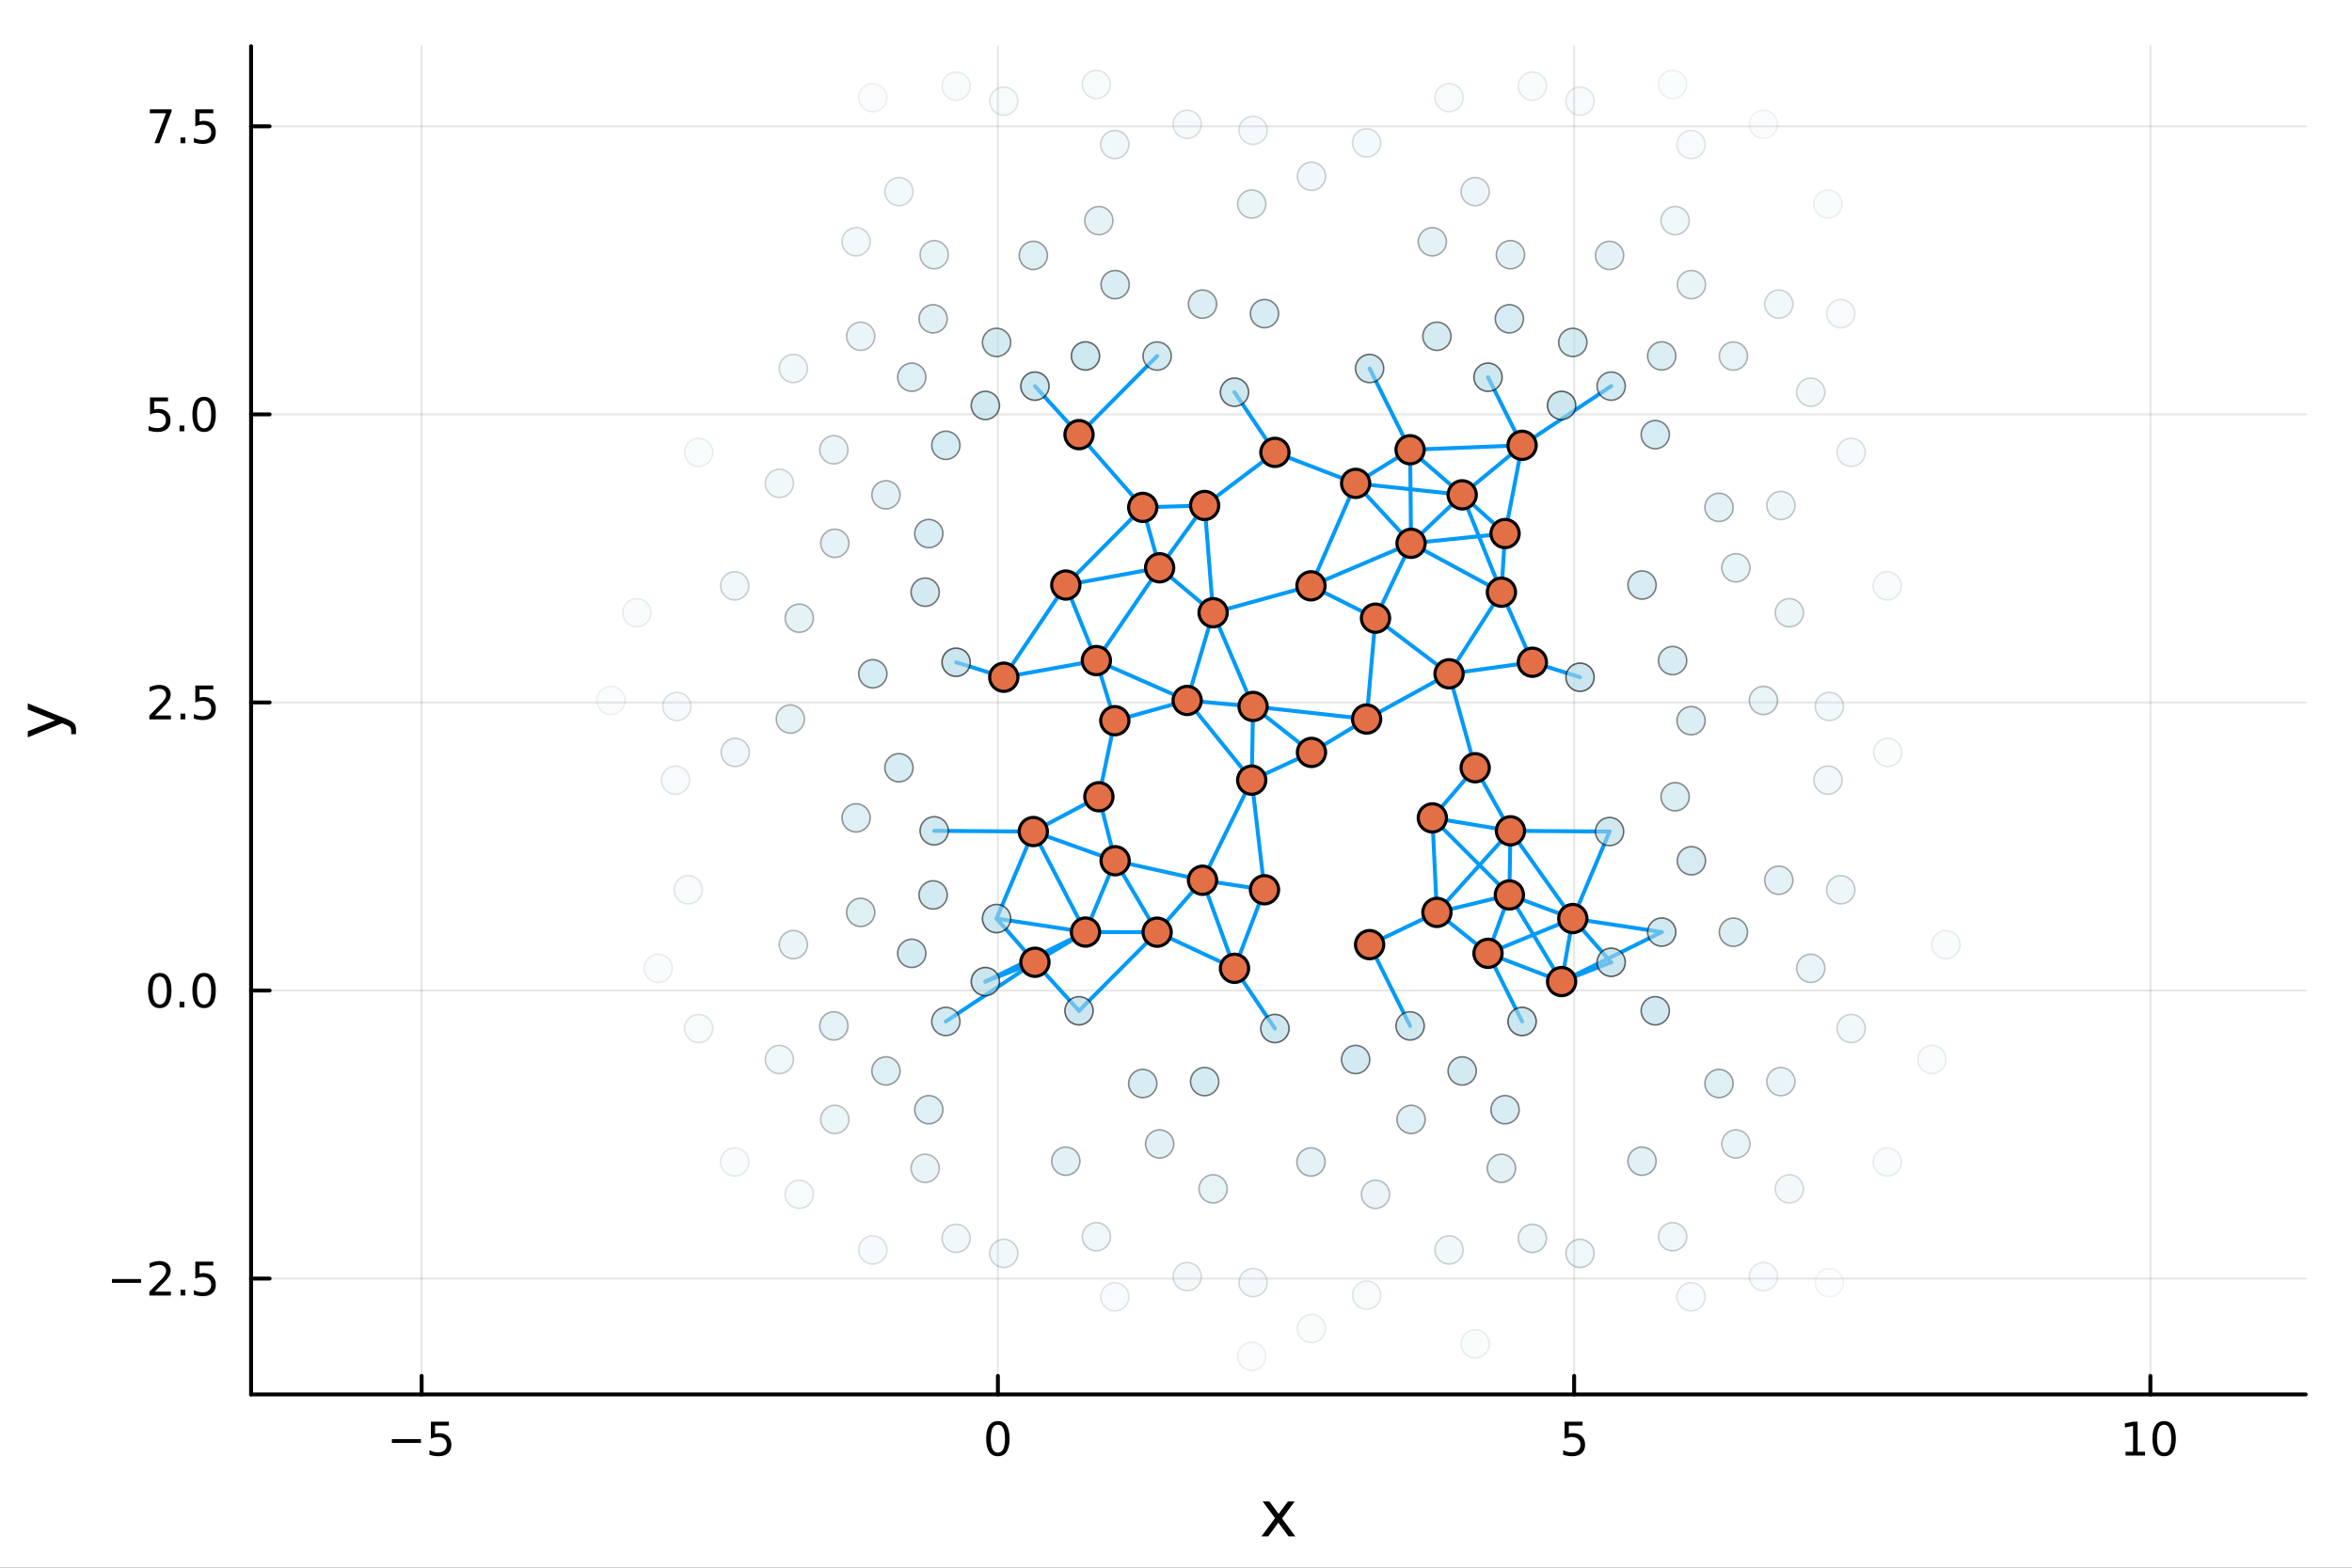 <?xml version="1.0" encoding="utf-8"?>
<svg xmlns="http://www.w3.org/2000/svg" xmlns:xlink="http://www.w3.org/1999/xlink" width="600" height="400" viewBox="0 0 2400 1600">
<rect x="0" y="0" width="2400" height="1600" fill="#333333" stroke="none"/>
<defs>
  <clipPath id="clip670">
    <rect x="0" y="0" width="2400" height="1600"/>
  </clipPath>
</defs>
<path clip-path="url(#clip670)" d="M0 1600 L2400 1600 L2400 0 L0 0  Z" fill="#ffffff" fill-rule="evenodd" fill-opacity="1"/>
<defs>
  <clipPath id="clip671">
    <rect x="480" y="0" width="1681" height="1600"/>
  </clipPath>
</defs>
<path clip-path="url(#clip670)" d="M256.209 1423.18 L2352.76 1423.18 L2352.76 47.244 L256.209 47.244  Z" fill="#ffffff" fill-rule="evenodd" fill-opacity="1"/>
<defs>
  <clipPath id="clip672">
    <rect x="256" y="47" width="2098" height="1377"/>
  </clipPath>
</defs>
<polyline clip-path="url(#clip672)" style="stroke:#000000; stroke-linecap:round; stroke-linejoin:round; stroke-width:2; stroke-opacity:0.1; fill:none" points="430.235,1423.18 430.235,47.244 "/>
<polyline clip-path="url(#clip672)" style="stroke:#000000; stroke-linecap:round; stroke-linejoin:round; stroke-width:2; stroke-opacity:0.1; fill:none" points="1018.25,1423.18 1018.25,47.244 "/>
<polyline clip-path="url(#clip672)" style="stroke:#000000; stroke-linecap:round; stroke-linejoin:round; stroke-width:2; stroke-opacity:0.1; fill:none" points="1606.26,1423.18 1606.26,47.244 "/>
<polyline clip-path="url(#clip672)" style="stroke:#000000; stroke-linecap:round; stroke-linejoin:round; stroke-width:2; stroke-opacity:0.1; fill:none" points="2194.27,1423.18 2194.27,47.244 "/>
<polyline clip-path="url(#clip670)" style="stroke:#000000; stroke-linecap:round; stroke-linejoin:round; stroke-width:4; stroke-opacity:1; fill:none" points="256.209,1423.18 2352.76,1423.18 "/>
<polyline clip-path="url(#clip670)" style="stroke:#000000; stroke-linecap:round; stroke-linejoin:round; stroke-width:4; stroke-opacity:1; fill:none" points="430.235,1423.18 430.235,1404.28 "/>
<polyline clip-path="url(#clip670)" style="stroke:#000000; stroke-linecap:round; stroke-linejoin:round; stroke-width:4; stroke-opacity:1; fill:none" points="1018.25,1423.18 1018.25,1404.28 "/>
<polyline clip-path="url(#clip670)" style="stroke:#000000; stroke-linecap:round; stroke-linejoin:round; stroke-width:4; stroke-opacity:1; fill:none" points="1606.26,1423.18 1606.26,1404.28 "/>
<polyline clip-path="url(#clip670)" style="stroke:#000000; stroke-linecap:round; stroke-linejoin:round; stroke-width:4; stroke-opacity:1; fill:none" points="2194.27,1423.18 2194.27,1404.28 "/>
<path clip-path="url(#clip670)" d="M399.876 1468.75 L429.552 1468.75 L429.552 1472.69 L399.876 1472.69 L399.876 1468.75 Z" fill="#000000" fill-rule="nonzero" fill-opacity="1" /><path clip-path="url(#clip670)" d="M439.69 1451.02 L458.047 1451.02 L458.047 1454.96 L443.973 1454.96 L443.973 1463.43 Q444.991 1463.08 446.01 1462.92 Q447.028 1462.73 448.047 1462.73 Q453.834 1462.73 457.214 1465.9 Q460.593 1469.08 460.593 1474.49 Q460.593 1480.07 457.121 1483.17 Q453.649 1486.25 447.329 1486.25 Q445.153 1486.25 442.885 1485.88 Q440.64 1485.51 438.232 1484.77 L438.232 1480.07 Q440.315 1481.2 442.538 1481.76 Q444.76 1482.32 447.237 1482.32 Q451.241 1482.32 453.579 1480.21 Q455.917 1478.1 455.917 1474.49 Q455.917 1470.88 453.579 1468.77 Q451.241 1466.67 447.237 1466.67 Q445.362 1466.67 443.487 1467.08 Q441.635 1467.5 439.69 1468.38 L439.69 1451.02 Z" fill="#000000" fill-rule="nonzero" fill-opacity="1" /><path clip-path="url(#clip670)" d="M1018.25 1454.1 Q1014.63 1454.1 1012.81 1457.66 Q1011 1461.2 1011 1468.33 Q1011 1475.44 1012.81 1479.01 Q1014.63 1482.55 1018.25 1482.55 Q1021.88 1482.55 1023.68 1479.01 Q1025.51 1475.44 1025.51 1468.33 Q1025.51 1461.2 1023.68 1457.66 Q1021.88 1454.1 1018.25 1454.1 M1018.25 1450.39 Q1024.06 1450.39 1027.11 1455 Q1030.19 1459.58 1030.19 1468.33 Q1030.19 1477.06 1027.11 1481.67 Q1024.06 1486.25 1018.25 1486.25 Q1012.43 1486.25 1009.36 1481.67 Q1006.3 1477.06 1006.3 1468.33 Q1006.3 1459.58 1009.36 1455 Q1012.43 1450.39 1018.25 1450.39 Z" fill="#000000" fill-rule="nonzero" fill-opacity="1" /><path clip-path="url(#clip670)" d="M1596.53 1451.02 L1614.89 1451.02 L1614.89 1454.96 L1600.82 1454.96 L1600.82 1463.43 Q1601.83 1463.08 1602.85 1462.92 Q1603.87 1462.73 1604.89 1462.73 Q1610.68 1462.73 1614.06 1465.9 Q1617.44 1469.08 1617.44 1474.49 Q1617.44 1480.07 1613.96 1483.17 Q1610.49 1486.25 1604.17 1486.25 Q1602 1486.25 1599.73 1485.88 Q1597.48 1485.51 1595.08 1484.77 L1595.08 1480.07 Q1597.16 1481.2 1599.38 1481.76 Q1601.6 1482.32 1604.08 1482.32 Q1608.08 1482.32 1610.42 1480.21 Q1612.76 1478.1 1612.76 1474.49 Q1612.76 1470.88 1610.42 1468.77 Q1608.08 1466.67 1604.08 1466.67 Q1602.2 1466.67 1600.33 1467.08 Q1598.48 1467.5 1596.53 1468.38 L1596.53 1451.02 Z" fill="#000000" fill-rule="nonzero" fill-opacity="1" /><path clip-path="url(#clip670)" d="M2168.95 1481.64 L2176.59 1481.64 L2176.59 1455.28 L2168.28 1456.95 L2168.28 1452.69 L2176.55 1451.02 L2181.22 1451.02 L2181.22 1481.64 L2188.86 1481.64 L2188.86 1485.58 L2168.95 1485.58 L2168.95 1481.64 Z" fill="#000000" fill-rule="nonzero" fill-opacity="1" /><path clip-path="url(#clip670)" d="M2208.31 1454.1 Q2204.69 1454.1 2202.87 1457.66 Q2201.06 1461.2 2201.06 1468.33 Q2201.06 1475.44 2202.87 1479.01 Q2204.69 1482.55 2208.31 1482.55 Q2211.94 1482.55 2213.75 1479.01 Q2215.57 1475.44 2215.57 1468.33 Q2215.57 1461.2 2213.75 1457.66 Q2211.94 1454.1 2208.31 1454.1 M2208.31 1450.39 Q2214.12 1450.39 2217.17 1455 Q2220.25 1459.58 2220.25 1468.33 Q2220.25 1477.06 2217.17 1481.67 Q2214.12 1486.25 2208.31 1486.25 Q2202.5 1486.25 2199.42 1481.67 Q2196.36 1477.06 2196.36 1468.33 Q2196.36 1459.58 2199.42 1455 Q2202.5 1450.39 2208.31 1450.39 Z" fill="#000000" fill-rule="nonzero" fill-opacity="1" /><path clip-path="url(#clip670)" d="M1321.1 1532.4 L1308.21 1549.74 L1321.77 1568.04 L1314.86 1568.04 L1304.48 1554.04 L1294.11 1568.04 L1287.2 1568.04 L1301.04 1549.39 L1288.38 1532.4 L1295.28 1532.4 L1304.74 1545.1 L1314.19 1532.4 L1321.1 1532.4 Z" fill="#000000" fill-rule="nonzero" fill-opacity="1" /><polyline clip-path="url(#clip672)" style="stroke:#000000; stroke-linecap:round; stroke-linejoin:round; stroke-width:2; stroke-opacity:0.1; fill:none" points="256.209,1304.94 2352.76,1304.94 "/>
<polyline clip-path="url(#clip672)" style="stroke:#000000; stroke-linecap:round; stroke-linejoin:round; stroke-width:2; stroke-opacity:0.1; fill:none" points="256.209,1010.93 2352.76,1010.93 "/>
<polyline clip-path="url(#clip672)" style="stroke:#000000; stroke-linecap:round; stroke-linejoin:round; stroke-width:2; stroke-opacity:0.1; fill:none" points="256.209,716.925 2352.76,716.925 "/>
<polyline clip-path="url(#clip672)" style="stroke:#000000; stroke-linecap:round; stroke-linejoin:round; stroke-width:2; stroke-opacity:0.1; fill:none" points="256.209,422.919 2352.76,422.919 "/>
<polyline clip-path="url(#clip672)" style="stroke:#000000; stroke-linecap:round; stroke-linejoin:round; stroke-width:2; stroke-opacity:0.1; fill:none" points="256.209,128.914 2352.76,128.914 "/>
<polyline clip-path="url(#clip670)" style="stroke:#000000; stroke-linecap:round; stroke-linejoin:round; stroke-width:4; stroke-opacity:1; fill:none" points="256.209,1423.18 256.209,47.244 "/>
<polyline clip-path="url(#clip670)" style="stroke:#000000; stroke-linecap:round; stroke-linejoin:round; stroke-width:4; stroke-opacity:1; fill:none" points="256.209,1304.94 275.106,1304.94 "/>
<polyline clip-path="url(#clip670)" style="stroke:#000000; stroke-linecap:round; stroke-linejoin:round; stroke-width:4; stroke-opacity:1; fill:none" points="256.209,1010.93 275.106,1010.93 "/>
<polyline clip-path="url(#clip670)" style="stroke:#000000; stroke-linecap:round; stroke-linejoin:round; stroke-width:4; stroke-opacity:1; fill:none" points="256.209,716.925 275.106,716.925 "/>
<polyline clip-path="url(#clip670)" style="stroke:#000000; stroke-linecap:round; stroke-linejoin:round; stroke-width:4; stroke-opacity:1; fill:none" points="256.209,422.919 275.106,422.919 "/>
<polyline clip-path="url(#clip670)" style="stroke:#000000; stroke-linecap:round; stroke-linejoin:round; stroke-width:4; stroke-opacity:1; fill:none" points="256.209,128.914 275.106,128.914 "/>
<path clip-path="url(#clip670)" d="M114.26 1305.39 L143.936 1305.39 L143.936 1309.32 L114.26 1309.32 L114.26 1305.39 Z" fill="#000000" fill-rule="nonzero" fill-opacity="1" /><path clip-path="url(#clip670)" d="M158.056 1318.28 L174.376 1318.28 L174.376 1322.22 L152.431 1322.22 L152.431 1318.28 Q155.093 1315.53 159.677 1310.9 Q164.283 1306.24 165.464 1304.9 Q167.709 1302.38 168.589 1300.64 Q169.491 1298.88 169.491 1297.19 Q169.491 1294.44 167.547 1292.7 Q165.626 1290.97 162.524 1290.97 Q160.325 1290.97 157.871 1291.73 Q155.44 1292.49 152.663 1294.04 L152.663 1289.32 Q155.487 1288.19 157.94 1287.61 Q160.394 1287.03 162.431 1287.03 Q167.802 1287.03 170.996 1289.72 Q174.19 1292.4 174.19 1296.89 Q174.19 1299.02 173.38 1300.94 Q172.593 1302.84 170.487 1305.43 Q169.908 1306.1 166.806 1309.32 Q163.704 1312.52 158.056 1318.28 Z" fill="#000000" fill-rule="nonzero" fill-opacity="1" /><path clip-path="url(#clip670)" d="M184.19 1316.34 L189.075 1316.34 L189.075 1322.22 L184.19 1322.22 L184.19 1316.34 Z" fill="#000000" fill-rule="nonzero" fill-opacity="1" /><path clip-path="url(#clip670)" d="M199.306 1287.66 L217.662 1287.66 L217.662 1291.59 L203.588 1291.59 L203.588 1300.06 Q204.607 1299.72 205.625 1299.55 Q206.644 1299.37 207.662 1299.37 Q213.449 1299.37 216.829 1302.54 Q220.209 1305.71 220.209 1311.13 Q220.209 1316.71 216.736 1319.81 Q213.264 1322.89 206.945 1322.89 Q204.769 1322.89 202.5 1322.52 Q200.255 1322.15 197.848 1321.4 L197.848 1316.71 Q199.931 1317.84 202.153 1318.4 Q204.375 1318.95 206.852 1318.95 Q210.857 1318.95 213.195 1316.84 Q215.533 1314.74 215.533 1311.13 Q215.533 1307.52 213.195 1305.41 Q210.857 1303.3 206.852 1303.3 Q204.977 1303.3 203.102 1303.72 Q201.25 1304.14 199.306 1305.02 L199.306 1287.66 Z" fill="#000000" fill-rule="nonzero" fill-opacity="1" /><path clip-path="url(#clip670)" d="M163.033 996.729 Q159.422 996.729 157.593 1000.29 Q155.788 1003.84 155.788 1010.96 Q155.788 1018.07 157.593 1021.64 Q159.422 1025.18 163.033 1025.18 Q166.667 1025.18 168.473 1021.64 Q170.302 1018.07 170.302 1010.96 Q170.302 1003.84 168.473 1000.29 Q166.667 996.729 163.033 996.729 M163.033 993.025 Q168.843 993.025 171.899 997.631 Q174.977 1002.21 174.977 1010.96 Q174.977 1019.69 171.899 1024.3 Q168.843 1028.88 163.033 1028.88 Q157.223 1028.88 154.144 1024.3 Q151.089 1019.69 151.089 1010.96 Q151.089 1002.21 154.144 997.631 Q157.223 993.025 163.033 993.025 Z" fill="#000000" fill-rule="nonzero" fill-opacity="1" /><path clip-path="url(#clip670)" d="M183.195 1022.33 L188.079 1022.33 L188.079 1028.21 L183.195 1028.21 L183.195 1022.33 Z" fill="#000000" fill-rule="nonzero" fill-opacity="1" /><path clip-path="url(#clip670)" d="M208.264 996.729 Q204.653 996.729 202.824 1000.29 Q201.019 1003.84 201.019 1010.96 Q201.019 1018.07 202.824 1021.64 Q204.653 1025.18 208.264 1025.18 Q211.899 1025.18 213.704 1021.64 Q215.533 1018.07 215.533 1010.96 Q215.533 1003.84 213.704 1000.29 Q211.899 996.729 208.264 996.729 M208.264 993.025 Q214.074 993.025 217.13 997.631 Q220.209 1002.21 220.209 1010.96 Q220.209 1019.69 217.13 1024.3 Q214.074 1028.88 208.264 1028.88 Q202.454 1028.88 199.375 1024.3 Q196.32 1019.69 196.32 1010.96 Q196.32 1002.21 199.375 997.631 Q202.454 993.025 208.264 993.025 Z" fill="#000000" fill-rule="nonzero" fill-opacity="1" /><path clip-path="url(#clip670)" d="M158.056 730.269 L174.376 730.269 L174.376 734.205 L152.431 734.205 L152.431 730.269 Q155.093 727.515 159.677 722.885 Q164.283 718.233 165.464 716.89 Q167.709 714.367 168.589 712.631 Q169.491 710.871 169.491 709.182 Q169.491 706.427 167.547 704.691 Q165.626 702.955 162.524 702.955 Q160.325 702.955 157.871 703.719 Q155.44 704.483 152.663 706.033 L152.663 701.311 Q155.487 700.177 157.94 699.598 Q160.394 699.02 162.431 699.02 Q167.802 699.02 170.996 701.705 Q174.19 704.39 174.19 708.881 Q174.19 711.01 173.38 712.932 Q172.593 714.83 170.487 717.422 Q169.908 718.094 166.806 721.311 Q163.704 724.506 158.056 730.269 Z" fill="#000000" fill-rule="nonzero" fill-opacity="1" /><path clip-path="url(#clip670)" d="M184.19 728.325 L189.075 728.325 L189.075 734.205 L184.19 734.205 L184.19 728.325 Z" fill="#000000" fill-rule="nonzero" fill-opacity="1" /><path clip-path="url(#clip670)" d="M199.306 699.645 L217.662 699.645 L217.662 703.58 L203.588 703.58 L203.588 712.052 Q204.607 711.705 205.625 711.543 Q206.644 711.358 207.662 711.358 Q213.449 711.358 216.829 714.529 Q220.209 717.7 220.209 723.117 Q220.209 728.695 216.736 731.797 Q213.264 734.876 206.945 734.876 Q204.769 734.876 202.5 734.506 Q200.255 734.135 197.848 733.394 L197.848 728.695 Q199.931 729.83 202.153 730.385 Q204.375 730.941 206.852 730.941 Q210.857 730.941 213.195 728.834 Q215.533 726.728 215.533 723.117 Q215.533 719.506 213.195 717.399 Q210.857 715.293 206.852 715.293 Q204.977 715.293 203.102 715.709 Q201.25 716.126 199.306 717.006 L199.306 699.645 Z" fill="#000000" fill-rule="nonzero" fill-opacity="1" /><path clip-path="url(#clip670)" d="M153.079 405.639 L171.436 405.639 L171.436 409.575 L157.362 409.575 L157.362 418.047 Q158.38 417.699 159.399 417.537 Q160.417 417.352 161.436 417.352 Q167.223 417.352 170.602 420.524 Q173.982 423.695 173.982 429.111 Q173.982 434.69 170.51 437.792 Q167.038 440.871 160.718 440.871 Q158.542 440.871 156.274 440.5 Q154.028 440.13 151.621 439.389 L151.621 434.69 Q153.704 435.824 155.927 436.38 Q158.149 436.936 160.626 436.936 Q164.63 436.936 166.968 434.829 Q169.306 432.723 169.306 429.111 Q169.306 425.5 166.968 423.394 Q164.63 421.287 160.626 421.287 Q158.751 421.287 156.876 421.704 Q155.024 422.121 153.079 423 L153.079 405.639 Z" fill="#000000" fill-rule="nonzero" fill-opacity="1" /><path clip-path="url(#clip670)" d="M183.195 434.32 L188.079 434.32 L188.079 440.199 L183.195 440.199 L183.195 434.32 Z" fill="#000000" fill-rule="nonzero" fill-opacity="1" /><path clip-path="url(#clip670)" d="M208.264 408.718 Q204.653 408.718 202.824 412.283 Q201.019 415.825 201.019 422.954 Q201.019 430.061 202.824 433.625 Q204.653 437.167 208.264 437.167 Q211.899 437.167 213.704 433.625 Q215.533 430.061 215.533 422.954 Q215.533 415.825 213.704 412.283 Q211.899 408.718 208.264 408.718 M208.264 405.014 Q214.074 405.014 217.13 409.621 Q220.209 414.204 220.209 422.954 Q220.209 431.681 217.13 436.287 Q214.074 440.871 208.264 440.871 Q202.454 440.871 199.375 436.287 Q196.32 431.681 196.32 422.954 Q196.32 414.204 199.375 409.621 Q202.454 405.014 208.264 405.014 Z" fill="#000000" fill-rule="nonzero" fill-opacity="1" /><path clip-path="url(#clip670)" d="M152.848 111.634 L175.07 111.634 L175.07 113.625 L162.524 146.194 L157.64 146.194 L169.445 115.569 L152.848 115.569 L152.848 111.634 Z" fill="#000000" fill-rule="nonzero" fill-opacity="1" /><path clip-path="url(#clip670)" d="M184.19 140.315 L189.075 140.315 L189.075 146.194 L184.19 146.194 L184.19 140.315 Z" fill="#000000" fill-rule="nonzero" fill-opacity="1" /><path clip-path="url(#clip670)" d="M199.306 111.634 L217.662 111.634 L217.662 115.569 L203.588 115.569 L203.588 124.041 Q204.607 123.694 205.625 123.532 Q206.644 123.347 207.662 123.347 Q213.449 123.347 216.829 126.518 Q220.209 129.69 220.209 135.106 Q220.209 140.685 216.736 143.787 Q213.264 146.865 206.945 146.865 Q204.769 146.865 202.5 146.495 Q200.255 146.125 197.848 145.384 L197.848 140.685 Q199.931 141.819 202.153 142.375 Q204.375 142.93 206.852 142.93 Q210.857 142.93 213.195 140.824 Q215.533 138.717 215.533 135.106 Q215.533 131.495 213.195 129.389 Q210.857 127.282 206.852 127.282 Q204.977 127.282 203.102 127.699 Q201.25 128.116 199.306 128.995 L199.306 111.634 Z" fill="#000000" fill-rule="nonzero" fill-opacity="1" /><path clip-path="url(#clip670)" d="M67.314 733.525 Q73.68 736.008 75.622 738.363 Q77.563 740.718 77.563 744.665 L77.563 749.344 L72.662 749.344 L72.662 745.906 Q72.662 743.487 71.516 742.151 Q70.37 740.814 66.105 739.191 L63.431 738.14 L28.356 752.559 L28.356 746.352 L56.238 735.212 L28.356 724.072 L28.356 717.865 L67.314 733.525 Z" fill="#000000" fill-rule="nonzero" fill-opacity="1" /><polyline clip-path="url(#clip672)" style="stroke:#009af9; stroke-linecap:round; stroke-linejoin:round; stroke-width:4; stroke-opacity:1; fill:none" points="1024.26,691.189 1087.55,597.094 "/>
<polyline clip-path="url(#clip672)" style="stroke:#009af9; stroke-linecap:round; stroke-linejoin:round; stroke-width:4; stroke-opacity:1; fill:none" points="1024.26,691.189 1118.74,674.196 "/>
<polyline clip-path="url(#clip672)" style="stroke:#009af9; stroke-linecap:round; stroke-linejoin:round; stroke-width:4; stroke-opacity:1; fill:none" points="1024.26,691.189 975.631,675.895 "/>
<polyline clip-path="url(#clip672)" style="stroke:#009af9; stroke-linecap:round; stroke-linejoin:round; stroke-width:4; stroke-opacity:1; fill:none" points="1612.27,691.189 1563.64,675.895 "/>
<polyline clip-path="url(#clip672)" style="stroke:#009af9; stroke-linecap:round; stroke-linejoin:round; stroke-width:4; stroke-opacity:1; fill:none" points="1054.39,848.689 1107.62,951.289 "/>
<polyline clip-path="url(#clip672)" style="stroke:#009af9; stroke-linecap:round; stroke-linejoin:round; stroke-width:4; stroke-opacity:1; fill:none" points="1054.39,848.689 1121.29,813.181 "/>
<polyline clip-path="url(#clip672)" style="stroke:#009af9; stroke-linecap:round; stroke-linejoin:round; stroke-width:4; stroke-opacity:1; fill:none" points="1054.39,848.689 1137.9,878.493 "/>
<polyline clip-path="url(#clip672)" style="stroke:#009af9; stroke-linecap:round; stroke-linejoin:round; stroke-width:4; stroke-opacity:1; fill:none" points="1054.39,848.689 953.266,847.945 "/>
<polyline clip-path="url(#clip672)" style="stroke:#009af9; stroke-linecap:round; stroke-linejoin:round; stroke-width:4; stroke-opacity:1; fill:none" points="1642.4,848.689 1541.28,847.945 "/>
<polyline clip-path="url(#clip672)" style="stroke:#009af9; stroke-linecap:round; stroke-linejoin:round; stroke-width:4; stroke-opacity:1; fill:none" points="1054.39,848.689 1016.89,937.485 "/>
<polyline clip-path="url(#clip672)" style="stroke:#009af9; stroke-linecap:round; stroke-linejoin:round; stroke-width:4; stroke-opacity:1; fill:none" points="1642.4,848.689 1604.91,937.485 "/>
<polyline clip-path="url(#clip672)" style="stroke:#009af9; stroke-linecap:round; stroke-linejoin:round; stroke-width:4; stroke-opacity:1; fill:none" points="1056.04,982.102 1101.04,1031.61 "/>
<polyline clip-path="url(#clip672)" style="stroke:#009af9; stroke-linecap:round; stroke-linejoin:round; stroke-width:4; stroke-opacity:1; fill:none" points="1056.04,394.091 1101.04,443.595 "/>
<polyline clip-path="url(#clip672)" style="stroke:#009af9; stroke-linecap:round; stroke-linejoin:round; stroke-width:4; stroke-opacity:1; fill:none" points="1056.04,982.102 1107.62,951.289 "/>
<polyline clip-path="url(#clip672)" style="stroke:#009af9; stroke-linecap:round; stroke-linejoin:round; stroke-width:4; stroke-opacity:1; fill:none" points="1056.04,982.102 965.158,1042.51 "/>
<polyline clip-path="url(#clip672)" style="stroke:#009af9; stroke-linecap:round; stroke-linejoin:round; stroke-width:4; stroke-opacity:1; fill:none" points="1644.05,394.091 1553.17,454.5 "/>
<polyline clip-path="url(#clip672)" style="stroke:#009af9; stroke-linecap:round; stroke-linejoin:round; stroke-width:4; stroke-opacity:1; fill:none" points="1056.04,982.102 1005.46,1001.81 "/>
<polyline clip-path="url(#clip672)" style="stroke:#009af9; stroke-linecap:round; stroke-linejoin:round; stroke-width:4; stroke-opacity:1; fill:none" points="1644.05,982.102 1593.47,1001.81 "/>
<polyline clip-path="url(#clip672)" style="stroke:#009af9; stroke-linecap:round; stroke-linejoin:round; stroke-width:4; stroke-opacity:1; fill:none" points="1056.04,982.102 1016.89,937.485 "/>
<polyline clip-path="url(#clip672)" style="stroke:#009af9; stroke-linecap:round; stroke-linejoin:round; stroke-width:4; stroke-opacity:1; fill:none" points="1644.05,982.102 1604.91,937.485 "/>
<polyline clip-path="url(#clip672)" style="stroke:#009af9; stroke-linecap:round; stroke-linejoin:round; stroke-width:4; stroke-opacity:1; fill:none" points="1087.55,597.094 1118.74,674.196 "/>
<polyline clip-path="url(#clip672)" style="stroke:#009af9; stroke-linecap:round; stroke-linejoin:round; stroke-width:4; stroke-opacity:1; fill:none" points="1087.55,597.094 1166.07,517.832 "/>
<polyline clip-path="url(#clip672)" style="stroke:#009af9; stroke-linecap:round; stroke-linejoin:round; stroke-width:4; stroke-opacity:1; fill:none" points="1087.55,597.094 1183.3,579.518 "/>
<polyline clip-path="url(#clip672)" style="stroke:#009af9; stroke-linecap:round; stroke-linejoin:round; stroke-width:4; stroke-opacity:1; fill:none" points="1101.04,443.595 1166.07,517.832 "/>
<polyline clip-path="url(#clip672)" style="stroke:#009af9; stroke-linecap:round; stroke-linejoin:round; stroke-width:4; stroke-opacity:1; fill:none" points="1101.04,443.595 1180.76,363.394 "/>
<polyline clip-path="url(#clip672)" style="stroke:#009af9; stroke-linecap:round; stroke-linejoin:round; stroke-width:4; stroke-opacity:1; fill:none" points="1101.04,1031.61 1180.76,951.405 "/>
<polyline clip-path="url(#clip672)" style="stroke:#009af9; stroke-linecap:round; stroke-linejoin:round; stroke-width:4; stroke-opacity:1; fill:none" points="1107.62,951.289 1137.9,878.493 "/>
<polyline clip-path="url(#clip672)" style="stroke:#009af9; stroke-linecap:round; stroke-linejoin:round; stroke-width:4; stroke-opacity:1; fill:none" points="1107.62,951.289 1180.76,951.405 "/>
<polyline clip-path="url(#clip672)" style="stroke:#009af9; stroke-linecap:round; stroke-linejoin:round; stroke-width:4; stroke-opacity:1; fill:none" points="1107.62,951.289 1005.46,1001.81 "/>
<polyline clip-path="url(#clip672)" style="stroke:#009af9; stroke-linecap:round; stroke-linejoin:round; stroke-width:4; stroke-opacity:1; fill:none" points="1695.63,951.289 1593.47,1001.81 "/>
<polyline clip-path="url(#clip672)" style="stroke:#009af9; stroke-linecap:round; stroke-linejoin:round; stroke-width:4; stroke-opacity:1; fill:none" points="1107.62,951.289 1016.89,937.485 "/>
<polyline clip-path="url(#clip672)" style="stroke:#009af9; stroke-linecap:round; stroke-linejoin:round; stroke-width:4; stroke-opacity:1; fill:none" points="1695.63,951.289 1604.91,937.485 "/>
<polyline clip-path="url(#clip672)" style="stroke:#009af9; stroke-linecap:round; stroke-linejoin:round; stroke-width:4; stroke-opacity:1; fill:none" points="1118.74,674.196 1137.56,735.546 "/>
<polyline clip-path="url(#clip672)" style="stroke:#009af9; stroke-linecap:round; stroke-linejoin:round; stroke-width:4; stroke-opacity:1; fill:none" points="1118.74,674.196 1183.3,579.518 "/>
<polyline clip-path="url(#clip672)" style="stroke:#009af9; stroke-linecap:round; stroke-linejoin:round; stroke-width:4; stroke-opacity:1; fill:none" points="1118.74,674.196 1211.41,714.889 "/>
<polyline clip-path="url(#clip672)" style="stroke:#009af9; stroke-linecap:round; stroke-linejoin:round; stroke-width:4; stroke-opacity:1; fill:none" points="1121.29,813.181 1137.56,735.546 "/>
<polyline clip-path="url(#clip672)" style="stroke:#009af9; stroke-linecap:round; stroke-linejoin:round; stroke-width:4; stroke-opacity:1; fill:none" points="1121.29,813.181 1137.9,878.493 "/>
<polyline clip-path="url(#clip672)" style="stroke:#009af9; stroke-linecap:round; stroke-linejoin:round; stroke-width:4; stroke-opacity:1; fill:none" points="1137.56,735.546 1211.41,714.889 "/>
<polyline clip-path="url(#clip672)" style="stroke:#009af9; stroke-linecap:round; stroke-linejoin:round; stroke-width:4; stroke-opacity:1; fill:none" points="1137.9,878.493 1180.76,951.405 "/>
<polyline clip-path="url(#clip672)" style="stroke:#009af9; stroke-linecap:round; stroke-linejoin:round; stroke-width:4; stroke-opacity:1; fill:none" points="1137.9,878.493 1227.07,898.376 "/>
<polyline clip-path="url(#clip672)" style="stroke:#009af9; stroke-linecap:round; stroke-linejoin:round; stroke-width:4; stroke-opacity:1; fill:none" points="1166.07,517.832 1183.3,579.518 "/>
<polyline clip-path="url(#clip672)" style="stroke:#009af9; stroke-linecap:round; stroke-linejoin:round; stroke-width:4; stroke-opacity:1; fill:none" points="1166.07,517.832 1229.22,515.893 "/>
<polyline clip-path="url(#clip672)" style="stroke:#009af9; stroke-linecap:round; stroke-linejoin:round; stroke-width:4; stroke-opacity:1; fill:none" points="1180.76,951.405 1227.07,898.376 "/>
<polyline clip-path="url(#clip672)" style="stroke:#009af9; stroke-linecap:round; stroke-linejoin:round; stroke-width:4; stroke-opacity:1; fill:none" points="1180.76,951.405 1259.7,988.278 "/>
<polyline clip-path="url(#clip672)" style="stroke:#009af9; stroke-linecap:round; stroke-linejoin:round; stroke-width:4; stroke-opacity:1; fill:none" points="1183.3,579.518 1229.22,515.893 "/>
<polyline clip-path="url(#clip672)" style="stroke:#009af9; stroke-linecap:round; stroke-linejoin:round; stroke-width:4; stroke-opacity:1; fill:none" points="1183.3,579.518 1237.87,625.366 "/>
<polyline clip-path="url(#clip672)" style="stroke:#009af9; stroke-linecap:round; stroke-linejoin:round; stroke-width:4; stroke-opacity:1; fill:none" points="1211.41,714.889 1237.87,625.366 "/>
<polyline clip-path="url(#clip672)" style="stroke:#009af9; stroke-linecap:round; stroke-linejoin:round; stroke-width:4; stroke-opacity:1; fill:none" points="1211.41,714.889 1277.27,796.228 "/>
<polyline clip-path="url(#clip672)" style="stroke:#009af9; stroke-linecap:round; stroke-linejoin:round; stroke-width:4; stroke-opacity:1; fill:none" points="1211.41,714.889 1278.66,721.02 "/>
<polyline clip-path="url(#clip672)" style="stroke:#009af9; stroke-linecap:round; stroke-linejoin:round; stroke-width:4; stroke-opacity:1; fill:none" points="1227.07,898.376 1259.7,988.278 "/>
<polyline clip-path="url(#clip672)" style="stroke:#009af9; stroke-linecap:round; stroke-linejoin:round; stroke-width:4; stroke-opacity:1; fill:none" points="1227.07,898.376 1277.27,796.228 "/>
<polyline clip-path="url(#clip672)" style="stroke:#009af9; stroke-linecap:round; stroke-linejoin:round; stroke-width:4; stroke-opacity:1; fill:none" points="1227.07,898.376 1290.3,908.088 "/>
<polyline clip-path="url(#clip672)" style="stroke:#009af9; stroke-linecap:round; stroke-linejoin:round; stroke-width:4; stroke-opacity:1; fill:none" points="1229.22,515.893 1237.87,625.366 "/>
<polyline clip-path="url(#clip672)" style="stroke:#009af9; stroke-linecap:round; stroke-linejoin:round; stroke-width:4; stroke-opacity:1; fill:none" points="1229.22,515.893 1300.93,461.699 "/>
<polyline clip-path="url(#clip672)" style="stroke:#009af9; stroke-linecap:round; stroke-linejoin:round; stroke-width:4; stroke-opacity:1; fill:none" points="1237.87,625.366 1278.66,721.02 "/>
<polyline clip-path="url(#clip672)" style="stroke:#009af9; stroke-linecap:round; stroke-linejoin:round; stroke-width:4; stroke-opacity:1; fill:none" points="1237.87,625.366 1337.74,597.908 "/>
<polyline clip-path="url(#clip672)" style="stroke:#009af9; stroke-linecap:round; stroke-linejoin:round; stroke-width:4; stroke-opacity:1; fill:none" points="1259.7,988.278 1290.3,908.088 "/>
<polyline clip-path="url(#clip672)" style="stroke:#009af9; stroke-linecap:round; stroke-linejoin:round; stroke-width:4; stroke-opacity:1; fill:none" points="1259.7,988.278 1300.93,1049.71 "/>
<polyline clip-path="url(#clip672)" style="stroke:#009af9; stroke-linecap:round; stroke-linejoin:round; stroke-width:4; stroke-opacity:1; fill:none" points="1259.7,400.268 1300.93,461.699 "/>
<polyline clip-path="url(#clip672)" style="stroke:#009af9; stroke-linecap:round; stroke-linejoin:round; stroke-width:4; stroke-opacity:1; fill:none" points="1277.27,796.228 1278.66,721.02 "/>
<polyline clip-path="url(#clip672)" style="stroke:#009af9; stroke-linecap:round; stroke-linejoin:round; stroke-width:4; stroke-opacity:1; fill:none" points="1277.27,796.228 1290.3,908.088 "/>
<polyline clip-path="url(#clip672)" style="stroke:#009af9; stroke-linecap:round; stroke-linejoin:round; stroke-width:4; stroke-opacity:1; fill:none" points="1277.27,796.228 1338.25,767.92 "/>
<polyline clip-path="url(#clip672)" style="stroke:#009af9; stroke-linecap:round; stroke-linejoin:round; stroke-width:4; stroke-opacity:1; fill:none" points="1278.66,721.02 1338.25,767.92 "/>
<polyline clip-path="url(#clip672)" style="stroke:#009af9; stroke-linecap:round; stroke-linejoin:round; stroke-width:4; stroke-opacity:1; fill:none" points="1278.66,721.02 1394.5,733.86 "/>
<polyline clip-path="url(#clip672)" style="stroke:#009af9; stroke-linecap:round; stroke-linejoin:round; stroke-width:4; stroke-opacity:1; fill:none" points="1300.93,461.699 1383.3,493.335 "/>
<polyline clip-path="url(#clip672)" style="stroke:#009af9; stroke-linecap:round; stroke-linejoin:round; stroke-width:4; stroke-opacity:1; fill:none" points="1337.74,597.908 1383.3,493.335 "/>
<polyline clip-path="url(#clip672)" style="stroke:#009af9; stroke-linecap:round; stroke-linejoin:round; stroke-width:4; stroke-opacity:1; fill:none" points="1337.74,597.908 1403.58,630.921 "/>
<polyline clip-path="url(#clip672)" style="stroke:#009af9; stroke-linecap:round; stroke-linejoin:round; stroke-width:4; stroke-opacity:1; fill:none" points="1337.74,597.908 1439.87,554.503 "/>
<polyline clip-path="url(#clip672)" style="stroke:#009af9; stroke-linecap:round; stroke-linejoin:round; stroke-width:4; stroke-opacity:1; fill:none" points="1338.25,767.92 1394.5,733.86 "/>
<polyline clip-path="url(#clip672)" style="stroke:#009af9; stroke-linecap:round; stroke-linejoin:round; stroke-width:4; stroke-opacity:1; fill:none" points="1383.3,493.335 1438.88,459.034 "/>
<polyline clip-path="url(#clip672)" style="stroke:#009af9; stroke-linecap:round; stroke-linejoin:round; stroke-width:4; stroke-opacity:1; fill:none" points="1383.3,493.335 1439.87,554.503 "/>
<polyline clip-path="url(#clip672)" style="stroke:#009af9; stroke-linecap:round; stroke-linejoin:round; stroke-width:4; stroke-opacity:1; fill:none" points="1383.3,493.335 1492.03,505.024 "/>
<polyline clip-path="url(#clip672)" style="stroke:#009af9; stroke-linecap:round; stroke-linejoin:round; stroke-width:4; stroke-opacity:1; fill:none" points="1394.5,733.86 1403.58,630.921 "/>
<polyline clip-path="url(#clip672)" style="stroke:#009af9; stroke-linecap:round; stroke-linejoin:round; stroke-width:4; stroke-opacity:1; fill:none" points="1394.5,733.86 1478.63,687.688 "/>
<polyline clip-path="url(#clip672)" style="stroke:#009af9; stroke-linecap:round; stroke-linejoin:round; stroke-width:4; stroke-opacity:1; fill:none" points="1397.55,964.106 1438.88,1047.04 "/>
<polyline clip-path="url(#clip672)" style="stroke:#009af9; stroke-linecap:round; stroke-linejoin:round; stroke-width:4; stroke-opacity:1; fill:none" points="1397.55,376.095 1438.88,459.034 "/>
<polyline clip-path="url(#clip672)" style="stroke:#009af9; stroke-linecap:round; stroke-linejoin:round; stroke-width:4; stroke-opacity:1; fill:none" points="1397.55,964.106 1466.25,931.202 "/>
<polyline clip-path="url(#clip672)" style="stroke:#009af9; stroke-linecap:round; stroke-linejoin:round; stroke-width:4; stroke-opacity:1; fill:none" points="1403.58,630.921 1439.87,554.503 "/>
<polyline clip-path="url(#clip672)" style="stroke:#009af9; stroke-linecap:round; stroke-linejoin:round; stroke-width:4; stroke-opacity:1; fill:none" points="1403.58,630.921 1478.63,687.688 "/>
<polyline clip-path="url(#clip672)" style="stroke:#009af9; stroke-linecap:round; stroke-linejoin:round; stroke-width:4; stroke-opacity:1; fill:none" points="1438.88,459.034 1439.87,554.503 "/>
<polyline clip-path="url(#clip672)" style="stroke:#009af9; stroke-linecap:round; stroke-linejoin:round; stroke-width:4; stroke-opacity:1; fill:none" points="1438.88,459.034 1492.03,505.024 "/>
<polyline clip-path="url(#clip672)" style="stroke:#009af9; stroke-linecap:round; stroke-linejoin:round; stroke-width:4; stroke-opacity:1; fill:none" points="1438.88,459.034 1553.17,454.5 "/>
<polyline clip-path="url(#clip672)" style="stroke:#009af9; stroke-linecap:round; stroke-linejoin:round; stroke-width:4; stroke-opacity:1; fill:none" points="1439.87,554.503 1492.03,505.024 "/>
<polyline clip-path="url(#clip672)" style="stroke:#009af9; stroke-linecap:round; stroke-linejoin:round; stroke-width:4; stroke-opacity:1; fill:none" points="1439.87,554.503 1532.06,604.39 "/>
<polyline clip-path="url(#clip672)" style="stroke:#009af9; stroke-linecap:round; stroke-linejoin:round; stroke-width:4; stroke-opacity:1; fill:none" points="1439.87,554.503 1535.78,544.554 "/>
<polyline clip-path="url(#clip672)" style="stroke:#009af9; stroke-linecap:round; stroke-linejoin:round; stroke-width:4; stroke-opacity:1; fill:none" points="1461.59,834.754 1466.25,931.202 "/>
<polyline clip-path="url(#clip672)" style="stroke:#009af9; stroke-linecap:round; stroke-linejoin:round; stroke-width:4; stroke-opacity:1; fill:none" points="1461.59,834.754 1505.29,783.573 "/>
<polyline clip-path="url(#clip672)" style="stroke:#009af9; stroke-linecap:round; stroke-linejoin:round; stroke-width:4; stroke-opacity:1; fill:none" points="1461.59,834.754 1540.17,913.384 "/>
<polyline clip-path="url(#clip672)" style="stroke:#009af9; stroke-linecap:round; stroke-linejoin:round; stroke-width:4; stroke-opacity:1; fill:none" points="1461.59,834.754 1541.28,847.945 "/>
<polyline clip-path="url(#clip672)" style="stroke:#009af9; stroke-linecap:round; stroke-linejoin:round; stroke-width:4; stroke-opacity:1; fill:none" points="1466.25,931.202 1518.38,972.984 "/>
<polyline clip-path="url(#clip672)" style="stroke:#009af9; stroke-linecap:round; stroke-linejoin:round; stroke-width:4; stroke-opacity:1; fill:none" points="1466.25,931.202 1540.17,913.384 "/>
<polyline clip-path="url(#clip672)" style="stroke:#009af9; stroke-linecap:round; stroke-linejoin:round; stroke-width:4; stroke-opacity:1; fill:none" points="1466.25,931.202 1541.28,847.945 "/>
<polyline clip-path="url(#clip672)" style="stroke:#009af9; stroke-linecap:round; stroke-linejoin:round; stroke-width:4; stroke-opacity:1; fill:none" points="1478.63,687.688 1505.29,783.573 "/>
<polyline clip-path="url(#clip672)" style="stroke:#009af9; stroke-linecap:round; stroke-linejoin:round; stroke-width:4; stroke-opacity:1; fill:none" points="1478.63,687.688 1532.06,604.39 "/>
<polyline clip-path="url(#clip672)" style="stroke:#009af9; stroke-linecap:round; stroke-linejoin:round; stroke-width:4; stroke-opacity:1; fill:none" points="1478.63,687.688 1563.64,675.895 "/>
<polyline clip-path="url(#clip672)" style="stroke:#009af9; stroke-linecap:round; stroke-linejoin:round; stroke-width:4; stroke-opacity:1; fill:none" points="1492.03,505.024 1532.06,604.39 "/>
<polyline clip-path="url(#clip672)" style="stroke:#009af9; stroke-linecap:round; stroke-linejoin:round; stroke-width:4; stroke-opacity:1; fill:none" points="1492.03,505.024 1535.78,544.554 "/>
<polyline clip-path="url(#clip672)" style="stroke:#009af9; stroke-linecap:round; stroke-linejoin:round; stroke-width:4; stroke-opacity:1; fill:none" points="1492.03,505.024 1553.17,454.5 "/>
<polyline clip-path="url(#clip672)" style="stroke:#009af9; stroke-linecap:round; stroke-linejoin:round; stroke-width:4; stroke-opacity:1; fill:none" points="1505.29,783.573 1541.28,847.945 "/>
<polyline clip-path="url(#clip672)" style="stroke:#009af9; stroke-linecap:round; stroke-linejoin:round; stroke-width:4; stroke-opacity:1; fill:none" points="1518.38,972.984 1540.17,913.384 "/>
<polyline clip-path="url(#clip672)" style="stroke:#009af9; stroke-linecap:round; stroke-linejoin:round; stroke-width:4; stroke-opacity:1; fill:none" points="1518.38,972.984 1553.17,1042.51 "/>
<polyline clip-path="url(#clip672)" style="stroke:#009af9; stroke-linecap:round; stroke-linejoin:round; stroke-width:4; stroke-opacity:1; fill:none" points="1518.38,384.974 1553.17,454.5 "/>
<polyline clip-path="url(#clip672)" style="stroke:#009af9; stroke-linecap:round; stroke-linejoin:round; stroke-width:4; stroke-opacity:1; fill:none" points="1518.38,972.984 1593.47,1001.81 "/>
<polyline clip-path="url(#clip672)" style="stroke:#009af9; stroke-linecap:round; stroke-linejoin:round; stroke-width:4; stroke-opacity:1; fill:none" points="1518.38,972.984 1604.91,937.485 "/>
<polyline clip-path="url(#clip672)" style="stroke:#009af9; stroke-linecap:round; stroke-linejoin:round; stroke-width:4; stroke-opacity:1; fill:none" points="1532.06,604.39 1535.78,544.554 "/>
<polyline clip-path="url(#clip672)" style="stroke:#009af9; stroke-linecap:round; stroke-linejoin:round; stroke-width:4; stroke-opacity:1; fill:none" points="1532.06,604.39 1563.64,675.895 "/>
<polyline clip-path="url(#clip672)" style="stroke:#009af9; stroke-linecap:round; stroke-linejoin:round; stroke-width:4; stroke-opacity:1; fill:none" points="1535.78,544.554 1553.17,454.5 "/>
<polyline clip-path="url(#clip672)" style="stroke:#009af9; stroke-linecap:round; stroke-linejoin:round; stroke-width:4; stroke-opacity:1; fill:none" points="1540.17,913.384 1541.28,847.945 "/>
<polyline clip-path="url(#clip672)" style="stroke:#009af9; stroke-linecap:round; stroke-linejoin:round; stroke-width:4; stroke-opacity:1; fill:none" points="1540.17,913.384 1593.47,1001.81 "/>
<polyline clip-path="url(#clip672)" style="stroke:#009af9; stroke-linecap:round; stroke-linejoin:round; stroke-width:4; stroke-opacity:1; fill:none" points="1540.17,913.384 1604.91,937.485 "/>
<polyline clip-path="url(#clip672)" style="stroke:#009af9; stroke-linecap:round; stroke-linejoin:round; stroke-width:4; stroke-opacity:1; fill:none" points="1541.28,847.945 1604.91,937.485 "/>
<polyline clip-path="url(#clip672)" style="stroke:#009af9; stroke-linecap:round; stroke-linejoin:round; stroke-width:4; stroke-opacity:1; fill:none" points="1593.47,1001.81 1604.91,937.485 "/>
<circle clip-path="url(#clip672)" cx="1024.26" cy="691.189" r="14.4" fill="#e26f46" fill-rule="evenodd" fill-opacity="1" stroke="#000000" stroke-opacity="1" stroke-width="3.2"/>
<circle clip-path="url(#clip672)" cx="1054.39" cy="848.689" r="14.4" fill="#e26f46" fill-rule="evenodd" fill-opacity="1" stroke="#000000" stroke-opacity="1" stroke-width="3.2"/>
<circle clip-path="url(#clip672)" cx="1056.04" cy="982.102" r="14.4" fill="#e26f46" fill-rule="evenodd" fill-opacity="1" stroke="#000000" stroke-opacity="1" stroke-width="3.2"/>
<circle clip-path="url(#clip672)" cx="1087.55" cy="597.094" r="14.4" fill="#e26f46" fill-rule="evenodd" fill-opacity="1" stroke="#000000" stroke-opacity="1" stroke-width="3.2"/>
<circle clip-path="url(#clip672)" cx="1101.04" cy="443.595" r="14.4" fill="#e26f46" fill-rule="evenodd" fill-opacity="1" stroke="#000000" stroke-opacity="1" stroke-width="3.2"/>
<circle clip-path="url(#clip672)" cx="1107.62" cy="951.289" r="14.4" fill="#e26f46" fill-rule="evenodd" fill-opacity="1" stroke="#000000" stroke-opacity="1" stroke-width="3.2"/>
<circle clip-path="url(#clip672)" cx="1118.74" cy="674.196" r="14.4" fill="#e26f46" fill-rule="evenodd" fill-opacity="1" stroke="#000000" stroke-opacity="1" stroke-width="3.2"/>
<circle clip-path="url(#clip672)" cx="1121.29" cy="813.181" r="14.4" fill="#e26f46" fill-rule="evenodd" fill-opacity="1" stroke="#000000" stroke-opacity="1" stroke-width="3.2"/>
<circle clip-path="url(#clip672)" cx="1137.56" cy="735.546" r="14.4" fill="#e26f46" fill-rule="evenodd" fill-opacity="1" stroke="#000000" stroke-opacity="1" stroke-width="3.2"/>
<circle clip-path="url(#clip672)" cx="1137.9" cy="878.493" r="14.4" fill="#e26f46" fill-rule="evenodd" fill-opacity="1" stroke="#000000" stroke-opacity="1" stroke-width="3.2"/>
<circle clip-path="url(#clip672)" cx="1166.07" cy="517.832" r="14.4" fill="#e26f46" fill-rule="evenodd" fill-opacity="1" stroke="#000000" stroke-opacity="1" stroke-width="3.2"/>
<circle clip-path="url(#clip672)" cx="1180.76" cy="951.405" r="14.4" fill="#e26f46" fill-rule="evenodd" fill-opacity="1" stroke="#000000" stroke-opacity="1" stroke-width="3.2"/>
<circle clip-path="url(#clip672)" cx="1183.3" cy="579.518" r="14.4" fill="#e26f46" fill-rule="evenodd" fill-opacity="1" stroke="#000000" stroke-opacity="1" stroke-width="3.2"/>
<circle clip-path="url(#clip672)" cx="1211.41" cy="714.889" r="14.4" fill="#e26f46" fill-rule="evenodd" fill-opacity="1" stroke="#000000" stroke-opacity="1" stroke-width="3.2"/>
<circle clip-path="url(#clip672)" cx="1227.07" cy="898.376" r="14.4" fill="#e26f46" fill-rule="evenodd" fill-opacity="1" stroke="#000000" stroke-opacity="1" stroke-width="3.2"/>
<circle clip-path="url(#clip672)" cx="1229.22" cy="515.893" r="14.4" fill="#e26f46" fill-rule="evenodd" fill-opacity="1" stroke="#000000" stroke-opacity="1" stroke-width="3.2"/>
<circle clip-path="url(#clip672)" cx="1237.87" cy="625.366" r="14.4" fill="#e26f46" fill-rule="evenodd" fill-opacity="1" stroke="#000000" stroke-opacity="1" stroke-width="3.2"/>
<circle clip-path="url(#clip672)" cx="1259.7" cy="988.278" r="14.4" fill="#e26f46" fill-rule="evenodd" fill-opacity="1" stroke="#000000" stroke-opacity="1" stroke-width="3.2"/>
<circle clip-path="url(#clip672)" cx="1277.27" cy="796.228" r="14.4" fill="#e26f46" fill-rule="evenodd" fill-opacity="1" stroke="#000000" stroke-opacity="1" stroke-width="3.2"/>
<circle clip-path="url(#clip672)" cx="1278.66" cy="721.02" r="14.4" fill="#e26f46" fill-rule="evenodd" fill-opacity="1" stroke="#000000" stroke-opacity="1" stroke-width="3.2"/>
<circle clip-path="url(#clip672)" cx="1290.3" cy="908.088" r="14.4" fill="#e26f46" fill-rule="evenodd" fill-opacity="1" stroke="#000000" stroke-opacity="1" stroke-width="3.2"/>
<circle clip-path="url(#clip672)" cx="1300.93" cy="461.699" r="14.4" fill="#e26f46" fill-rule="evenodd" fill-opacity="1" stroke="#000000" stroke-opacity="1" stroke-width="3.2"/>
<circle clip-path="url(#clip672)" cx="1337.74" cy="597.908" r="14.4" fill="#e26f46" fill-rule="evenodd" fill-opacity="1" stroke="#000000" stroke-opacity="1" stroke-width="3.2"/>
<circle clip-path="url(#clip672)" cx="1338.25" cy="767.92" r="14.4" fill="#e26f46" fill-rule="evenodd" fill-opacity="1" stroke="#000000" stroke-opacity="1" stroke-width="3.2"/>
<circle clip-path="url(#clip672)" cx="1383.3" cy="493.335" r="14.4" fill="#e26f46" fill-rule="evenodd" fill-opacity="1" stroke="#000000" stroke-opacity="1" stroke-width="3.2"/>
<circle clip-path="url(#clip672)" cx="1394.5" cy="733.86" r="14.4" fill="#e26f46" fill-rule="evenodd" fill-opacity="1" stroke="#000000" stroke-opacity="1" stroke-width="3.2"/>
<circle clip-path="url(#clip672)" cx="1397.55" cy="964.106" r="14.4" fill="#e26f46" fill-rule="evenodd" fill-opacity="1" stroke="#000000" stroke-opacity="1" stroke-width="3.2"/>
<circle clip-path="url(#clip672)" cx="1403.58" cy="630.921" r="14.4" fill="#e26f46" fill-rule="evenodd" fill-opacity="1" stroke="#000000" stroke-opacity="1" stroke-width="3.2"/>
<circle clip-path="url(#clip672)" cx="1438.88" cy="459.034" r="14.4" fill="#e26f46" fill-rule="evenodd" fill-opacity="1" stroke="#000000" stroke-opacity="1" stroke-width="3.2"/>
<circle clip-path="url(#clip672)" cx="1439.87" cy="554.503" r="14.4" fill="#e26f46" fill-rule="evenodd" fill-opacity="1" stroke="#000000" stroke-opacity="1" stroke-width="3.2"/>
<circle clip-path="url(#clip672)" cx="1461.59" cy="834.754" r="14.4" fill="#e26f46" fill-rule="evenodd" fill-opacity="1" stroke="#000000" stroke-opacity="1" stroke-width="3.2"/>
<circle clip-path="url(#clip672)" cx="1466.25" cy="931.202" r="14.4" fill="#e26f46" fill-rule="evenodd" fill-opacity="1" stroke="#000000" stroke-opacity="1" stroke-width="3.2"/>
<circle clip-path="url(#clip672)" cx="1478.63" cy="687.688" r="14.4" fill="#e26f46" fill-rule="evenodd" fill-opacity="1" stroke="#000000" stroke-opacity="1" stroke-width="3.2"/>
<circle clip-path="url(#clip672)" cx="1492.03" cy="505.024" r="14.4" fill="#e26f46" fill-rule="evenodd" fill-opacity="1" stroke="#000000" stroke-opacity="1" stroke-width="3.2"/>
<circle clip-path="url(#clip672)" cx="1505.29" cy="783.573" r="14.4" fill="#e26f46" fill-rule="evenodd" fill-opacity="1" stroke="#000000" stroke-opacity="1" stroke-width="3.2"/>
<circle clip-path="url(#clip672)" cx="1518.38" cy="972.984" r="14.4" fill="#e26f46" fill-rule="evenodd" fill-opacity="1" stroke="#000000" stroke-opacity="1" stroke-width="3.2"/>
<circle clip-path="url(#clip672)" cx="1532.06" cy="604.39" r="14.4" fill="#e26f46" fill-rule="evenodd" fill-opacity="1" stroke="#000000" stroke-opacity="1" stroke-width="3.2"/>
<circle clip-path="url(#clip672)" cx="1535.78" cy="544.554" r="14.4" fill="#e26f46" fill-rule="evenodd" fill-opacity="1" stroke="#000000" stroke-opacity="1" stroke-width="3.2"/>
<circle clip-path="url(#clip672)" cx="1540.17" cy="913.384" r="14.4" fill="#e26f46" fill-rule="evenodd" fill-opacity="1" stroke="#000000" stroke-opacity="1" stroke-width="3.2"/>
<circle clip-path="url(#clip672)" cx="1541.28" cy="847.945" r="14.4" fill="#e26f46" fill-rule="evenodd" fill-opacity="1" stroke="#000000" stroke-opacity="1" stroke-width="3.2"/>
<circle clip-path="url(#clip672)" cx="1553.17" cy="454.5" r="14.4" fill="#e26f46" fill-rule="evenodd" fill-opacity="1" stroke="#000000" stroke-opacity="1" stroke-width="3.2"/>
<circle clip-path="url(#clip672)" cx="1563.64" cy="675.895" r="14.4" fill="#e26f46" fill-rule="evenodd" fill-opacity="1" stroke="#000000" stroke-opacity="1" stroke-width="3.2"/>
<circle clip-path="url(#clip672)" cx="1593.47" cy="1001.81" r="14.4" fill="#e26f46" fill-rule="evenodd" fill-opacity="1" stroke="#000000" stroke-opacity="1" stroke-width="3.2"/>
<circle clip-path="url(#clip672)" cx="1604.91" cy="937.485" r="14.4" fill="#e26f46" fill-rule="evenodd" fill-opacity="1" stroke="#000000" stroke-opacity="1" stroke-width="3.2"/>
<circle clip-path="url(#clip672)" cx="712.921" cy="1049.71" r="14.4" fill="#add8e6" fill-rule="evenodd" fill-opacity="0.107" stroke="#000000" stroke-opacity="0.107" stroke-width="1.6"/>
<circle clip-path="url(#clip672)" cx="749.729" cy="1185.92" r="14.4" fill="#add8e6" fill-rule="evenodd" fill-opacity="0.088" stroke="#000000" stroke-opacity="0.088" stroke-width="1.6"/>
<circle clip-path="url(#clip672)" cx="795.287" cy="1081.35" r="14.4" fill="#add8e6" fill-rule="evenodd" fill-opacity="0.206" stroke="#000000" stroke-opacity="0.206" stroke-width="1.6"/>
<circle clip-path="url(#clip672)" cx="815.573" cy="1218.93" r="14.4" fill="#add8e6" fill-rule="evenodd" fill-opacity="0.121" stroke="#000000" stroke-opacity="0.121" stroke-width="1.6"/>
<circle clip-path="url(#clip672)" cx="850.869" cy="1047.04" r="14.4" fill="#add8e6" fill-rule="evenodd" fill-opacity="0.328" stroke="#000000" stroke-opacity="0.328" stroke-width="1.6"/>
<circle clip-path="url(#clip672)" cx="851.859" cy="1142.51" r="14.4" fill="#add8e6" fill-rule="evenodd" fill-opacity="0.24" stroke="#000000" stroke-opacity="0.24" stroke-width="1.6"/>
<circle clip-path="url(#clip672)" cx="890.618" cy="1275.7" r="14.4" fill="#add8e6" fill-rule="evenodd" fill-opacity="0.122" stroke="#000000" stroke-opacity="0.122" stroke-width="1.6"/>
<circle clip-path="url(#clip672)" cx="904.024" cy="1093.03" r="14.4" fill="#add8e6" fill-rule="evenodd" fill-opacity="0.385" stroke="#000000" stroke-opacity="0.385" stroke-width="1.6"/>
<circle clip-path="url(#clip672)" cx="944.051" cy="1192.4" r="14.4" fill="#add8e6" fill-rule="evenodd" fill-opacity="0.281" stroke="#000000" stroke-opacity="0.281" stroke-width="1.6"/>
<circle clip-path="url(#clip672)" cx="947.771" cy="1132.56" r="14.4" fill="#add8e6" fill-rule="evenodd" fill-opacity="0.391" stroke="#000000" stroke-opacity="0.391" stroke-width="1.6"/>
<circle clip-path="url(#clip672)" cx="965.158" cy="1042.51" r="14.4" fill="#add8e6" fill-rule="evenodd" fill-opacity="0.545" stroke="#000000" stroke-opacity="0.545" stroke-width="1.6"/>
<circle clip-path="url(#clip672)" cx="975.631" cy="1263.91" r="14.4" fill="#add8e6" fill-rule="evenodd" fill-opacity="0.183" stroke="#000000" stroke-opacity="0.183" stroke-width="1.6"/>
<circle clip-path="url(#clip672)" cx="623.4" cy="714.889" r="14.4" fill="#add8e6" fill-rule="evenodd" fill-opacity="0.06" stroke="#000000" stroke-opacity="0.06" stroke-width="1.6"/>
<circle clip-path="url(#clip672)" cx="649.86" cy="625.366" r="14.4" fill="#add8e6" fill-rule="evenodd" fill-opacity="0.077" stroke="#000000" stroke-opacity="0.077" stroke-width="1.6"/>
<circle clip-path="url(#clip672)" cx="671.687" cy="988.278" r="14.4" fill="#add8e6" fill-rule="evenodd" fill-opacity="0.073" stroke="#000000" stroke-opacity="0.073" stroke-width="1.6"/>
<circle clip-path="url(#clip672)" cx="689.261" cy="796.228" r="14.4" fill="#add8e6" fill-rule="evenodd" fill-opacity="0.105" stroke="#000000" stroke-opacity="0.105" stroke-width="1.6"/>
<circle clip-path="url(#clip672)" cx="690.652" cy="721.02" r="14.4" fill="#add8e6" fill-rule="evenodd" fill-opacity="0.124" stroke="#000000" stroke-opacity="0.124" stroke-width="1.6"/>
<circle clip-path="url(#clip672)" cx="702.291" cy="908.088" r="14.4" fill="#add8e6" fill-rule="evenodd" fill-opacity="0.099" stroke="#000000" stroke-opacity="0.099" stroke-width="1.6"/>
<circle clip-path="url(#clip672)" cx="712.921" cy="461.699" r="14.4" fill="#add8e6" fill-rule="evenodd" fill-opacity="0.071" stroke="#000000" stroke-opacity="0.071" stroke-width="1.6"/>
<circle clip-path="url(#clip672)" cx="749.729" cy="597.908" r="14.4" fill="#add8e6" fill-rule="evenodd" fill-opacity="0.188" stroke="#000000" stroke-opacity="0.188" stroke-width="1.6"/>
<circle clip-path="url(#clip672)" cx="750.24" cy="767.92" r="14.4" fill="#add8e6" fill-rule="evenodd" fill-opacity="0.197" stroke="#000000" stroke-opacity="0.197" stroke-width="1.6"/>
<circle clip-path="url(#clip672)" cx="795.287" cy="493.335" r="14.4" fill="#add8e6" fill-rule="evenodd" fill-opacity="0.168" stroke="#000000" stroke-opacity="0.168" stroke-width="1.6"/>
<circle clip-path="url(#clip672)" cx="806.488" cy="733.86" r="14.4" fill="#add8e6" fill-rule="evenodd" fill-opacity="0.314" stroke="#000000" stroke-opacity="0.314" stroke-width="1.6"/>
<circle clip-path="url(#clip672)" cx="809.544" cy="964.106" r="14.4" fill="#add8e6" fill-rule="evenodd" fill-opacity="0.264" stroke="#000000" stroke-opacity="0.264" stroke-width="1.6"/>
<circle clip-path="url(#clip672)" cx="815.573" cy="630.921" r="14.4" fill="#add8e6" fill-rule="evenodd" fill-opacity="0.324" stroke="#000000" stroke-opacity="0.324" stroke-width="1.6"/>
<circle clip-path="url(#clip672)" cx="850.869" cy="459.034" r="14.4" fill="#add8e6" fill-rule="evenodd" fill-opacity="0.257" stroke="#000000" stroke-opacity="0.257" stroke-width="1.6"/>
<circle clip-path="url(#clip672)" cx="851.859" cy="554.503" r="14.4" fill="#add8e6" fill-rule="evenodd" fill-opacity="0.318" stroke="#000000" stroke-opacity="0.318" stroke-width="1.6"/>
<circle clip-path="url(#clip672)" cx="873.577" cy="834.754" r="14.4" fill="#add8e6" fill-rule="evenodd" fill-opacity="0.4" stroke="#000000" stroke-opacity="0.4" stroke-width="1.6"/>
<circle clip-path="url(#clip672)" cx="878.242" cy="931.202" r="14.4" fill="#add8e6" fill-rule="evenodd" fill-opacity="0.392" stroke="#000000" stroke-opacity="0.392" stroke-width="1.6"/>
<circle clip-path="url(#clip672)" cx="890.618" cy="687.688" r="14.4" fill="#add8e6" fill-rule="evenodd" fill-opacity="0.499" stroke="#000000" stroke-opacity="0.499" stroke-width="1.6"/>
<circle clip-path="url(#clip672)" cx="904.024" cy="505.024" r="14.4" fill="#add8e6" fill-rule="evenodd" fill-opacity="0.349" stroke="#000000" stroke-opacity="0.349" stroke-width="1.6"/>
<circle clip-path="url(#clip672)" cx="917.281" cy="783.573" r="14.4" fill="#add8e6" fill-rule="evenodd" fill-opacity="0.484" stroke="#000000" stroke-opacity="0.484" stroke-width="1.6"/>
<circle clip-path="url(#clip672)" cx="930.368" cy="972.984" r="14.4" fill="#add8e6" fill-rule="evenodd" fill-opacity="0.514" stroke="#000000" stroke-opacity="0.514" stroke-width="1.6"/>
<circle clip-path="url(#clip672)" cx="944.051" cy="604.39" r="14.4" fill="#add8e6" fill-rule="evenodd" fill-opacity="0.529" stroke="#000000" stroke-opacity="0.529" stroke-width="1.6"/>
<circle clip-path="url(#clip672)" cx="947.771" cy="544.554" r="14.4" fill="#add8e6" fill-rule="evenodd" fill-opacity="0.468" stroke="#000000" stroke-opacity="0.468" stroke-width="1.6"/>
<circle clip-path="url(#clip672)" cx="952.159" cy="913.384" r="14.4" fill="#add8e6" fill-rule="evenodd" fill-opacity="0.524" stroke="#000000" stroke-opacity="0.524" stroke-width="1.6"/>
<circle clip-path="url(#clip672)" cx="953.266" cy="847.945" r="14.4" fill="#add8e6" fill-rule="evenodd" fill-opacity="0.559" stroke="#000000" stroke-opacity="0.559" stroke-width="1.6"/>
<circle clip-path="url(#clip672)" cx="965.158" cy="454.5" r="14.4" fill="#add8e6" fill-rule="evenodd" fill-opacity="0.494" stroke="#000000" stroke-opacity="0.494" stroke-width="1.6"/>
<circle clip-path="url(#clip672)" cx="975.631" cy="675.895" r="14.4" fill="#add8e6" fill-rule="evenodd" fill-opacity="0.626" stroke="#000000" stroke-opacity="0.626" stroke-width="1.6"/>
<circle clip-path="url(#clip672)" cx="1005.46" cy="1001.81" r="14.4" fill="#add8e6" fill-rule="evenodd" fill-opacity="0.622" stroke="#000000" stroke-opacity="0.622" stroke-width="1.6"/>
<circle clip-path="url(#clip672)" cx="1016.89" cy="937.485" r="14.4" fill="#add8e6" fill-rule="evenodd" fill-opacity="0.617" stroke="#000000" stroke-opacity="0.617" stroke-width="1.6"/>
<circle clip-path="url(#clip672)" cx="809.544" cy="376.095" r="14.4" fill="#add8e6" fill-rule="evenodd" fill-opacity="0.173" stroke="#000000" stroke-opacity="0.173" stroke-width="1.6"/>
<circle clip-path="url(#clip672)" cx="873.577" cy="246.744" r="14.4" fill="#add8e6" fill-rule="evenodd" fill-opacity="0.171" stroke="#000000" stroke-opacity="0.171" stroke-width="1.6"/>
<circle clip-path="url(#clip672)" cx="878.242" cy="343.191" r="14.4" fill="#add8e6" fill-rule="evenodd" fill-opacity="0.269" stroke="#000000" stroke-opacity="0.269" stroke-width="1.6"/>
<circle clip-path="url(#clip672)" cx="890.618" cy="99.677" r="14.4" fill="#add8e6" fill-rule="evenodd" fill-opacity="0.059" stroke="#000000" stroke-opacity="0.059" stroke-width="1.6"/>
<circle clip-path="url(#clip672)" cx="917.281" cy="195.562" r="14.4" fill="#add8e6" fill-rule="evenodd" fill-opacity="0.159" stroke="#000000" stroke-opacity="0.159" stroke-width="1.6"/>
<circle clip-path="url(#clip672)" cx="930.368" cy="384.974" r="14.4" fill="#add8e6" fill-rule="evenodd" fill-opacity="0.402" stroke="#000000" stroke-opacity="0.402" stroke-width="1.6"/>
<circle clip-path="url(#clip672)" cx="952.159" cy="325.373" r="14.4" fill="#add8e6" fill-rule="evenodd" fill-opacity="0.381" stroke="#000000" stroke-opacity="0.381" stroke-width="1.6"/>
<circle clip-path="url(#clip672)" cx="953.266" cy="259.934" r="14.4" fill="#add8e6" fill-rule="evenodd" fill-opacity="0.286" stroke="#000000" stroke-opacity="0.286" stroke-width="1.6"/>
<circle clip-path="url(#clip672)" cx="975.631" cy="87.884" r="14.4" fill="#add8e6" fill-rule="evenodd" fill-opacity="0.08" stroke="#000000" stroke-opacity="0.08" stroke-width="1.6"/>
<circle clip-path="url(#clip672)" cx="1005.46" cy="413.8" r="14.4" fill="#add8e6" fill-rule="evenodd" fill-opacity="0.561" stroke="#000000" stroke-opacity="0.561" stroke-width="1.6"/>
<circle clip-path="url(#clip672)" cx="1016.89" cy="349.475" r="14.4" fill="#add8e6" fill-rule="evenodd" fill-opacity="0.514" stroke="#000000" stroke-opacity="0.514" stroke-width="1.6"/>
<circle clip-path="url(#clip672)" cx="1024.26" cy="1279.2" r="14.4" fill="#add8e6" fill-rule="evenodd" fill-opacity="0.174" stroke="#000000" stroke-opacity="0.174" stroke-width="1.6"/>
<circle clip-path="url(#clip672)" cx="1087.55" cy="1185.1" r="14.4" fill="#add8e6" fill-rule="evenodd" fill-opacity="0.349" stroke="#000000" stroke-opacity="0.349" stroke-width="1.6"/>
<circle clip-path="url(#clip672)" cx="1101.04" cy="1031.61" r="14.4" fill="#add8e6" fill-rule="evenodd" fill-opacity="0.608" stroke="#000000" stroke-opacity="0.608" stroke-width="1.6"/>
<circle clip-path="url(#clip672)" cx="1118.74" cy="1262.21" r="14.4" fill="#add8e6" fill-rule="evenodd" fill-opacity="0.193" stroke="#000000" stroke-opacity="0.193" stroke-width="1.6"/>
<circle clip-path="url(#clip672)" cx="1137.56" cy="1323.56" r="14.4" fill="#add8e6" fill-rule="evenodd" fill-opacity="0.105" stroke="#000000" stroke-opacity="0.105" stroke-width="1.6"/>
<circle clip-path="url(#clip672)" cx="1166.07" cy="1105.84" r="14.4" fill="#add8e6" fill-rule="evenodd" fill-opacity="0.466" stroke="#000000" stroke-opacity="0.466" stroke-width="1.6"/>
<circle clip-path="url(#clip672)" cx="1183.3" cy="1167.53" r="14.4" fill="#add8e6" fill-rule="evenodd" fill-opacity="0.371" stroke="#000000" stroke-opacity="0.371" stroke-width="1.6"/>
<circle clip-path="url(#clip672)" cx="1211.41" cy="1302.9" r="14.4" fill="#add8e6" fill-rule="evenodd" fill-opacity="0.146" stroke="#000000" stroke-opacity="0.146" stroke-width="1.6"/>
<circle clip-path="url(#clip672)" cx="1229.22" cy="1103.9" r="14.4" fill="#add8e6" fill-rule="evenodd" fill-opacity="0.526" stroke="#000000" stroke-opacity="0.526" stroke-width="1.6"/>
<circle clip-path="url(#clip672)" cx="1237.87" cy="1213.38" r="14.4" fill="#add8e6" fill-rule="evenodd" fill-opacity="0.306" stroke="#000000" stroke-opacity="0.306" stroke-width="1.6"/>
<circle clip-path="url(#clip672)" cx="1277.27" cy="1384.24" r="14.4" fill="#add8e6" fill-rule="evenodd" fill-opacity="0.064" stroke="#000000" stroke-opacity="0.064" stroke-width="1.6"/>
<circle clip-path="url(#clip672)" cx="1278.66" cy="1309.03" r="14.4" fill="#add8e6" fill-rule="evenodd" fill-opacity="0.142" stroke="#000000" stroke-opacity="0.142" stroke-width="1.6"/>
<circle clip-path="url(#clip672)" cx="1300.93" cy="1049.71" r="14.4" fill="#add8e6" fill-rule="evenodd" fill-opacity="0.6" stroke="#000000" stroke-opacity="0.6" stroke-width="1.6"/>
<circle clip-path="url(#clip672)" cx="1337.74" cy="1185.92" r="14.4" fill="#add8e6" fill-rule="evenodd" fill-opacity="0.334" stroke="#000000" stroke-opacity="0.334" stroke-width="1.6"/>
<circle clip-path="url(#clip672)" cx="1338.25" cy="1355.93" r="14.4" fill="#add8e6" fill-rule="evenodd" fill-opacity="0.081" stroke="#000000" stroke-opacity="0.081" stroke-width="1.6"/>
<circle clip-path="url(#clip672)" cx="1383.3" cy="1081.35" r="14.4" fill="#add8e6" fill-rule="evenodd" fill-opacity="0.529" stroke="#000000" stroke-opacity="0.529" stroke-width="1.6"/>
<circle clip-path="url(#clip672)" cx="1394.5" cy="1321.87" r="14.4" fill="#add8e6" fill-rule="evenodd" fill-opacity="0.098" stroke="#000000" stroke-opacity="0.098" stroke-width="1.6"/>
<circle clip-path="url(#clip672)" cx="1403.58" cy="1218.93" r="14.4" fill="#add8e6" fill-rule="evenodd" fill-opacity="0.249" stroke="#000000" stroke-opacity="0.249" stroke-width="1.6"/>
<circle clip-path="url(#clip672)" cx="1438.88" cy="1047.04" r="14.4" fill="#add8e6" fill-rule="evenodd" fill-opacity="0.573" stroke="#000000" stroke-opacity="0.573" stroke-width="1.6"/>
<circle clip-path="url(#clip672)" cx="1439.87" cy="1142.51" r="14.4" fill="#add8e6" fill-rule="evenodd" fill-opacity="0.396" stroke="#000000" stroke-opacity="0.396" stroke-width="1.6"/>
<circle clip-path="url(#clip672)" cx="1478.63" cy="1275.7" r="14.4" fill="#add8e6" fill-rule="evenodd" fill-opacity="0.177" stroke="#000000" stroke-opacity="0.177" stroke-width="1.6"/>
<circle clip-path="url(#clip672)" cx="1492.03" cy="1093.03" r="14.4" fill="#add8e6" fill-rule="evenodd" fill-opacity="0.52" stroke="#000000" stroke-opacity="0.52" stroke-width="1.6"/>
<circle clip-path="url(#clip672)" cx="1505.29" cy="1371.58" r="14.4" fill="#add8e6" fill-rule="evenodd" fill-opacity="0.077" stroke="#000000" stroke-opacity="0.077" stroke-width="1.6"/>
<circle clip-path="url(#clip672)" cx="1532.06" cy="1192.4" r="14.4" fill="#add8e6" fill-rule="evenodd" fill-opacity="0.36" stroke="#000000" stroke-opacity="0.36" stroke-width="1.6"/>
<circle clip-path="url(#clip672)" cx="1535.78" cy="1132.56" r="14.4" fill="#add8e6" fill-rule="evenodd" fill-opacity="0.481" stroke="#000000" stroke-opacity="0.481" stroke-width="1.6"/>
<circle clip-path="url(#clip672)" cx="1553.17" cy="1042.51" r="14.4" fill="#add8e6" fill-rule="evenodd" fill-opacity="0.619" stroke="#000000" stroke-opacity="0.619" stroke-width="1.6"/>
<circle clip-path="url(#clip672)" cx="1563.64" cy="1263.91" r="14.4" fill="#add8e6" fill-rule="evenodd" fill-opacity="0.233" stroke="#000000" stroke-opacity="0.233" stroke-width="1.6"/>
<circle clip-path="url(#clip672)" cx="1024.26" cy="103.179" r="14.4" fill="#add8e6" fill-rule="evenodd" fill-opacity="0.108" stroke="#000000" stroke-opacity="0.108" stroke-width="1.6"/>
<circle clip-path="url(#clip672)" cx="1054.39" cy="260.678" r="14.4" fill="#add8e6" fill-rule="evenodd" fill-opacity="0.384" stroke="#000000" stroke-opacity="0.384" stroke-width="1.6"/>
<circle clip-path="url(#clip672)" cx="1056.04" cy="394.091" r="14.4" fill="#add8e6" fill-rule="evenodd" fill-opacity="0.608" stroke="#000000" stroke-opacity="0.608" stroke-width="1.6"/>
<circle clip-path="url(#clip672)" cx="1107.62" cy="363.278" r="14.4" fill="#add8e6" fill-rule="evenodd" fill-opacity="0.591" stroke="#000000" stroke-opacity="0.591" stroke-width="1.6"/>
<circle clip-path="url(#clip672)" cx="1118.74" cy="86.186" r="14.4" fill="#add8e6" fill-rule="evenodd" fill-opacity="0.098" stroke="#000000" stroke-opacity="0.098" stroke-width="1.6"/>
<circle clip-path="url(#clip672)" cx="1121.29" cy="225.17" r="14.4" fill="#add8e6" fill-rule="evenodd" fill-opacity="0.32" stroke="#000000" stroke-opacity="0.32" stroke-width="1.6"/>
<circle clip-path="url(#clip672)" cx="1137.56" cy="147.536" r="14.4" fill="#add8e6" fill-rule="evenodd" fill-opacity="0.175" stroke="#000000" stroke-opacity="0.175" stroke-width="1.6"/>
<circle clip-path="url(#clip672)" cx="1137.9" cy="290.483" r="14.4" fill="#add8e6" fill-rule="evenodd" fill-opacity="0.451" stroke="#000000" stroke-opacity="0.451" stroke-width="1.6"/>
<circle clip-path="url(#clip672)" cx="1180.76" cy="363.394" r="14.4" fill="#add8e6" fill-rule="evenodd" fill-opacity="0.538" stroke="#000000" stroke-opacity="0.538" stroke-width="1.6"/>
<circle clip-path="url(#clip672)" cx="1211.41" cy="126.878" r="14.4" fill="#add8e6" fill-rule="evenodd" fill-opacity="0.124" stroke="#000000" stroke-opacity="0.124" stroke-width="1.6"/>
<circle clip-path="url(#clip672)" cx="1227.07" cy="310.365" r="14.4" fill="#add8e6" fill-rule="evenodd" fill-opacity="0.428" stroke="#000000" stroke-opacity="0.428" stroke-width="1.6"/>
<circle clip-path="url(#clip672)" cx="1259.7" cy="400.268" r="14.4" fill="#add8e6" fill-rule="evenodd" fill-opacity="0.6" stroke="#000000" stroke-opacity="0.6" stroke-width="1.6"/>
<circle clip-path="url(#clip672)" cx="1277.27" cy="208.217" r="14.4" fill="#add8e6" fill-rule="evenodd" fill-opacity="0.25" stroke="#000000" stroke-opacity="0.25" stroke-width="1.6"/>
<circle clip-path="url(#clip672)" cx="1278.66" cy="133.009" r="14.4" fill="#add8e6" fill-rule="evenodd" fill-opacity="0.131" stroke="#000000" stroke-opacity="0.131" stroke-width="1.6"/>
<circle clip-path="url(#clip672)" cx="1290.3" cy="320.077" r="14.4" fill="#add8e6" fill-rule="evenodd" fill-opacity="0.483" stroke="#000000" stroke-opacity="0.483" stroke-width="1.6"/>
<circle clip-path="url(#clip672)" cx="1338.25" cy="179.909" r="14.4" fill="#add8e6" fill-rule="evenodd" fill-opacity="0.197" stroke="#000000" stroke-opacity="0.197" stroke-width="1.6"/>
<circle clip-path="url(#clip672)" cx="1394.5" cy="145.849" r="14.4" fill="#add8e6" fill-rule="evenodd" fill-opacity="0.148" stroke="#000000" stroke-opacity="0.148" stroke-width="1.6"/>
<circle clip-path="url(#clip672)" cx="1397.55" cy="376.095" r="14.4" fill="#add8e6" fill-rule="evenodd" fill-opacity="0.573" stroke="#000000" stroke-opacity="0.573" stroke-width="1.6"/>
<circle clip-path="url(#clip672)" cx="1461.59" cy="246.744" r="14.4" fill="#add8e6" fill-rule="evenodd" fill-opacity="0.332" stroke="#000000" stroke-opacity="0.332" stroke-width="1.6"/>
<circle clip-path="url(#clip672)" cx="1466.25" cy="343.191" r="14.4" fill="#add8e6" fill-rule="evenodd" fill-opacity="0.527" stroke="#000000" stroke-opacity="0.527" stroke-width="1.6"/>
<circle clip-path="url(#clip672)" cx="1478.63" cy="99.677" r="14.4" fill="#add8e6" fill-rule="evenodd" fill-opacity="0.094" stroke="#000000" stroke-opacity="0.094" stroke-width="1.6"/>
<circle clip-path="url(#clip672)" cx="1505.29" cy="195.562" r="14.4" fill="#add8e6" fill-rule="evenodd" fill-opacity="0.234" stroke="#000000" stroke-opacity="0.234" stroke-width="1.6"/>
<circle clip-path="url(#clip672)" cx="1518.38" cy="384.974" r="14.4" fill="#add8e6" fill-rule="evenodd" fill-opacity="0.595" stroke="#000000" stroke-opacity="0.595" stroke-width="1.6"/>
<circle clip-path="url(#clip672)" cx="1540.17" cy="325.373" r="14.4" fill="#add8e6" fill-rule="evenodd" fill-opacity="0.507" stroke="#000000" stroke-opacity="0.507" stroke-width="1.6"/>
<circle clip-path="url(#clip672)" cx="1541.28" cy="259.934" r="14.4" fill="#add8e6" fill-rule="evenodd" fill-opacity="0.371" stroke="#000000" stroke-opacity="0.371" stroke-width="1.6"/>
<circle clip-path="url(#clip672)" cx="1563.64" cy="87.884" r="14.4" fill="#add8e6" fill-rule="evenodd" fill-opacity="0.089" stroke="#000000" stroke-opacity="0.089" stroke-width="1.6"/>
<circle clip-path="url(#clip672)" cx="1593.47" cy="413.8" r="14.4" fill="#add8e6" fill-rule="evenodd" fill-opacity="0.619" stroke="#000000" stroke-opacity="0.619" stroke-width="1.6"/>
<circle clip-path="url(#clip672)" cx="1604.91" cy="349.475" r="14.4" fill="#add8e6" fill-rule="evenodd" fill-opacity="0.531" stroke="#000000" stroke-opacity="0.531" stroke-width="1.6"/>
<circle clip-path="url(#clip672)" cx="1612.27" cy="1279.2" r="14.4" fill="#add8e6" fill-rule="evenodd" fill-opacity="0.208" stroke="#000000" stroke-opacity="0.208" stroke-width="1.6"/>
<circle clip-path="url(#clip672)" cx="1675.56" cy="1185.1" r="14.4" fill="#add8e6" fill-rule="evenodd" fill-opacity="0.358" stroke="#000000" stroke-opacity="0.358" stroke-width="1.6"/>
<circle clip-path="url(#clip672)" cx="1689.05" cy="1031.61" r="14.4" fill="#add8e6" fill-rule="evenodd" fill-opacity="0.561" stroke="#000000" stroke-opacity="0.561" stroke-width="1.6"/>
<circle clip-path="url(#clip672)" cx="1706.75" cy="1262.21" r="14.4" fill="#add8e6" fill-rule="evenodd" fill-opacity="0.198" stroke="#000000" stroke-opacity="0.198" stroke-width="1.6"/>
<circle clip-path="url(#clip672)" cx="1725.57" cy="1323.56" r="14.4" fill="#add8e6" fill-rule="evenodd" fill-opacity="0.109" stroke="#000000" stroke-opacity="0.109" stroke-width="1.6"/>
<circle clip-path="url(#clip672)" cx="1754.08" cy="1105.84" r="14.4" fill="#add8e6" fill-rule="evenodd" fill-opacity="0.379" stroke="#000000" stroke-opacity="0.379" stroke-width="1.6"/>
<circle clip-path="url(#clip672)" cx="1771.31" cy="1167.53" r="14.4" fill="#add8e6" fill-rule="evenodd" fill-opacity="0.272" stroke="#000000" stroke-opacity="0.272" stroke-width="1.6"/>
<circle clip-path="url(#clip672)" cx="1799.42" cy="1302.9" r="14.4" fill="#add8e6" fill-rule="evenodd" fill-opacity="0.091" stroke="#000000" stroke-opacity="0.091" stroke-width="1.6"/>
<circle clip-path="url(#clip672)" cx="1817.23" cy="1103.9" r="14.4" fill="#add8e6" fill-rule="evenodd" fill-opacity="0.266" stroke="#000000" stroke-opacity="0.266" stroke-width="1.6"/>
<circle clip-path="url(#clip672)" cx="1825.88" cy="1213.38" r="14.4" fill="#add8e6" fill-rule="evenodd" fill-opacity="0.151" stroke="#000000" stroke-opacity="0.151" stroke-width="1.6"/>
<circle clip-path="url(#clip672)" cx="1866.67" cy="1309.03" r="14.4" fill="#add8e6" fill-rule="evenodd" fill-opacity="0.054" stroke="#000000" stroke-opacity="0.054" stroke-width="1.6"/>
<circle clip-path="url(#clip672)" cx="1888.94" cy="1049.71" r="14.4" fill="#add8e6" fill-rule="evenodd" fill-opacity="0.173" stroke="#000000" stroke-opacity="0.173" stroke-width="1.6"/>
<circle clip-path="url(#clip672)" cx="1925.75" cy="1185.92" r="14.4" fill="#add8e6" fill-rule="evenodd" fill-opacity="0.077" stroke="#000000" stroke-opacity="0.077" stroke-width="1.6"/>
<circle clip-path="url(#clip672)" cx="1971.31" cy="1081.35" r="14.4" fill="#add8e6" fill-rule="evenodd" fill-opacity="0.072" stroke="#000000" stroke-opacity="0.072" stroke-width="1.6"/>
<circle clip-path="url(#clip672)" cx="1612.27" cy="691.189" r="14.4" fill="#add8e6" fill-rule="evenodd" fill-opacity="0.626" stroke="#000000" stroke-opacity="0.626" stroke-width="1.6"/>
<circle clip-path="url(#clip672)" cx="1642.4" cy="848.689" r="14.4" fill="#add8e6" fill-rule="evenodd" fill-opacity="0.567" stroke="#000000" stroke-opacity="0.567" stroke-width="1.6"/>
<circle clip-path="url(#clip672)" cx="1644.05" cy="982.102" r="14.4" fill="#add8e6" fill-rule="evenodd" fill-opacity="0.622" stroke="#000000" stroke-opacity="0.622" stroke-width="1.6"/>
<circle clip-path="url(#clip672)" cx="1675.56" cy="597.094" r="14.4" fill="#add8e6" fill-rule="evenodd" fill-opacity="0.493" stroke="#000000" stroke-opacity="0.493" stroke-width="1.6"/>
<circle clip-path="url(#clip672)" cx="1689.05" cy="443.595" r="14.4" fill="#add8e6" fill-rule="evenodd" fill-opacity="0.494" stroke="#000000" stroke-opacity="0.494" stroke-width="1.6"/>
<circle clip-path="url(#clip672)" cx="1695.63" cy="951.289" r="14.4" fill="#add8e6" fill-rule="evenodd" fill-opacity="0.574" stroke="#000000" stroke-opacity="0.574" stroke-width="1.6"/>
<circle clip-path="url(#clip672)" cx="1706.75" cy="674.196" r="14.4" fill="#add8e6" fill-rule="evenodd" fill-opacity="0.48" stroke="#000000" stroke-opacity="0.48" stroke-width="1.6"/>
<circle clip-path="url(#clip672)" cx="1709.3" cy="813.181" r="14.4" fill="#add8e6" fill-rule="evenodd" fill-opacity="0.441" stroke="#000000" stroke-opacity="0.441" stroke-width="1.6"/>
<circle clip-path="url(#clip672)" cx="1725.57" cy="735.546" r="14.4" fill="#add8e6" fill-rule="evenodd" fill-opacity="0.419" stroke="#000000" stroke-opacity="0.419" stroke-width="1.6"/>
<circle clip-path="url(#clip672)" cx="1725.91" cy="878.493" r="14.4" fill="#add8e6" fill-rule="evenodd" fill-opacity="0.497" stroke="#000000" stroke-opacity="0.497" stroke-width="1.6"/>
<circle clip-path="url(#clip672)" cx="1754.08" cy="517.832" r="14.4" fill="#add8e6" fill-rule="evenodd" fill-opacity="0.338" stroke="#000000" stroke-opacity="0.338" stroke-width="1.6"/>
<circle clip-path="url(#clip672)" cx="1768.77" cy="951.405" r="14.4" fill="#add8e6" fill-rule="evenodd" fill-opacity="0.436" stroke="#000000" stroke-opacity="0.436" stroke-width="1.6"/>
<circle clip-path="url(#clip672)" cx="1771.31" cy="579.518" r="14.4" fill="#add8e6" fill-rule="evenodd" fill-opacity="0.3" stroke="#000000" stroke-opacity="0.3" stroke-width="1.6"/>
<circle clip-path="url(#clip672)" cx="1799.42" cy="714.889" r="14.4" fill="#add8e6" fill-rule="evenodd" fill-opacity="0.28" stroke="#000000" stroke-opacity="0.28" stroke-width="1.6"/>
<circle clip-path="url(#clip672)" cx="1815.09" cy="898.376" r="14.4" fill="#add8e6" fill-rule="evenodd" fill-opacity="0.331" stroke="#000000" stroke-opacity="0.331" stroke-width="1.6"/>
<circle clip-path="url(#clip672)" cx="1817.23" cy="515.893" r="14.4" fill="#add8e6" fill-rule="evenodd" fill-opacity="0.22" stroke="#000000" stroke-opacity="0.22" stroke-width="1.6"/>
<circle clip-path="url(#clip672)" cx="1825.88" cy="625.366" r="14.4" fill="#add8e6" fill-rule="evenodd" fill-opacity="0.227" stroke="#000000" stroke-opacity="0.227" stroke-width="1.6"/>
<circle clip-path="url(#clip672)" cx="1847.71" cy="988.278" r="14.4" fill="#add8e6" fill-rule="evenodd" fill-opacity="0.262" stroke="#000000" stroke-opacity="0.262" stroke-width="1.6"/>
<circle clip-path="url(#clip672)" cx="1865.28" cy="796.228" r="14.4" fill="#add8e6" fill-rule="evenodd" fill-opacity="0.178" stroke="#000000" stroke-opacity="0.178" stroke-width="1.6"/>
<circle clip-path="url(#clip672)" cx="1866.67" cy="721.02" r="14.4" fill="#add8e6" fill-rule="evenodd" fill-opacity="0.163" stroke="#000000" stroke-opacity="0.163" stroke-width="1.6"/>
<circle clip-path="url(#clip672)" cx="1878.31" cy="908.088" r="14.4" fill="#add8e6" fill-rule="evenodd" fill-opacity="0.213" stroke="#000000" stroke-opacity="0.213" stroke-width="1.6"/>
<circle clip-path="url(#clip672)" cx="1888.94" cy="461.699" r="14.4" fill="#add8e6" fill-rule="evenodd" fill-opacity="0.123" stroke="#000000" stroke-opacity="0.123" stroke-width="1.6"/>
<circle clip-path="url(#clip672)" cx="1925.75" cy="597.908" r="14.4" fill="#add8e6" fill-rule="evenodd" fill-opacity="0.086" stroke="#000000" stroke-opacity="0.086" stroke-width="1.6"/>
<circle clip-path="url(#clip672)" cx="1926.26" cy="767.92" r="14.4" fill="#add8e6" fill-rule="evenodd" fill-opacity="0.093" stroke="#000000" stroke-opacity="0.093" stroke-width="1.6"/>
<circle clip-path="url(#clip672)" cx="1985.56" cy="964.106" r="14.4" fill="#add8e6" fill-rule="evenodd" fill-opacity="0.076" stroke="#000000" stroke-opacity="0.076" stroke-width="1.6"/>
<circle clip-path="url(#clip672)" cx="1612.27" cy="103.179" r="14.4" fill="#add8e6" fill-rule="evenodd" fill-opacity="0.1" stroke="#000000" stroke-opacity="0.1" stroke-width="1.6"/>
<circle clip-path="url(#clip672)" cx="1642.4" cy="260.678" r="14.4" fill="#add8e6" fill-rule="evenodd" fill-opacity="0.332" stroke="#000000" stroke-opacity="0.332" stroke-width="1.6"/>
<circle clip-path="url(#clip672)" cx="1644.05" cy="394.091" r="14.4" fill="#add8e6" fill-rule="evenodd" fill-opacity="0.545" stroke="#000000" stroke-opacity="0.545" stroke-width="1.6"/>
<circle clip-path="url(#clip672)" cx="1695.63" cy="363.278" r="14.4" fill="#add8e6" fill-rule="evenodd" fill-opacity="0.426" stroke="#000000" stroke-opacity="0.426" stroke-width="1.6"/>
<circle clip-path="url(#clip672)" cx="1706.75" cy="86.186" r="14.4" fill="#add8e6" fill-rule="evenodd" fill-opacity="0.062" stroke="#000000" stroke-opacity="0.062" stroke-width="1.6"/>
<circle clip-path="url(#clip672)" cx="1709.3" cy="225.17" r="14.4" fill="#add8e6" fill-rule="evenodd" fill-opacity="0.209" stroke="#000000" stroke-opacity="0.209" stroke-width="1.6"/>
<circle clip-path="url(#clip672)" cx="1725.57" cy="147.536" r="14.4" fill="#add8e6" fill-rule="evenodd" fill-opacity="0.104" stroke="#000000" stroke-opacity="0.104" stroke-width="1.6"/>
<circle clip-path="url(#clip672)" cx="1725.91" cy="290.483" r="14.4" fill="#add8e6" fill-rule="evenodd" fill-opacity="0.281" stroke="#000000" stroke-opacity="0.281" stroke-width="1.6"/>
<circle clip-path="url(#clip672)" cx="1768.77" cy="363.394" r="14.4" fill="#add8e6" fill-rule="evenodd" fill-opacity="0.29" stroke="#000000" stroke-opacity="0.29" stroke-width="1.6"/>
<circle clip-path="url(#clip672)" cx="1799.42" cy="126.878" r="14.4" fill="#add8e6" fill-rule="evenodd" fill-opacity="0.055" stroke="#000000" stroke-opacity="0.055" stroke-width="1.6"/>
<circle clip-path="url(#clip672)" cx="1815.09" cy="310.365" r="14.4" fill="#add8e6" fill-rule="evenodd" fill-opacity="0.174" stroke="#000000" stroke-opacity="0.174" stroke-width="1.6"/>
<circle clip-path="url(#clip672)" cx="1847.71" cy="400.268" r="14.4" fill="#add8e6" fill-rule="evenodd" fill-opacity="0.173" stroke="#000000" stroke-opacity="0.173" stroke-width="1.6"/>
<circle clip-path="url(#clip672)" cx="1865.28" cy="208.217" r="14.4" fill="#add8e6" fill-rule="evenodd" fill-opacity="0.063" stroke="#000000" stroke-opacity="0.063" stroke-width="1.6"/>
<circle clip-path="url(#clip672)" cx="1878.31" cy="320.077" r="14.4" fill="#add8e6" fill-rule="evenodd" fill-opacity="0.105" stroke="#000000" stroke-opacity="0.105" stroke-width="1.6"/>
</svg>
